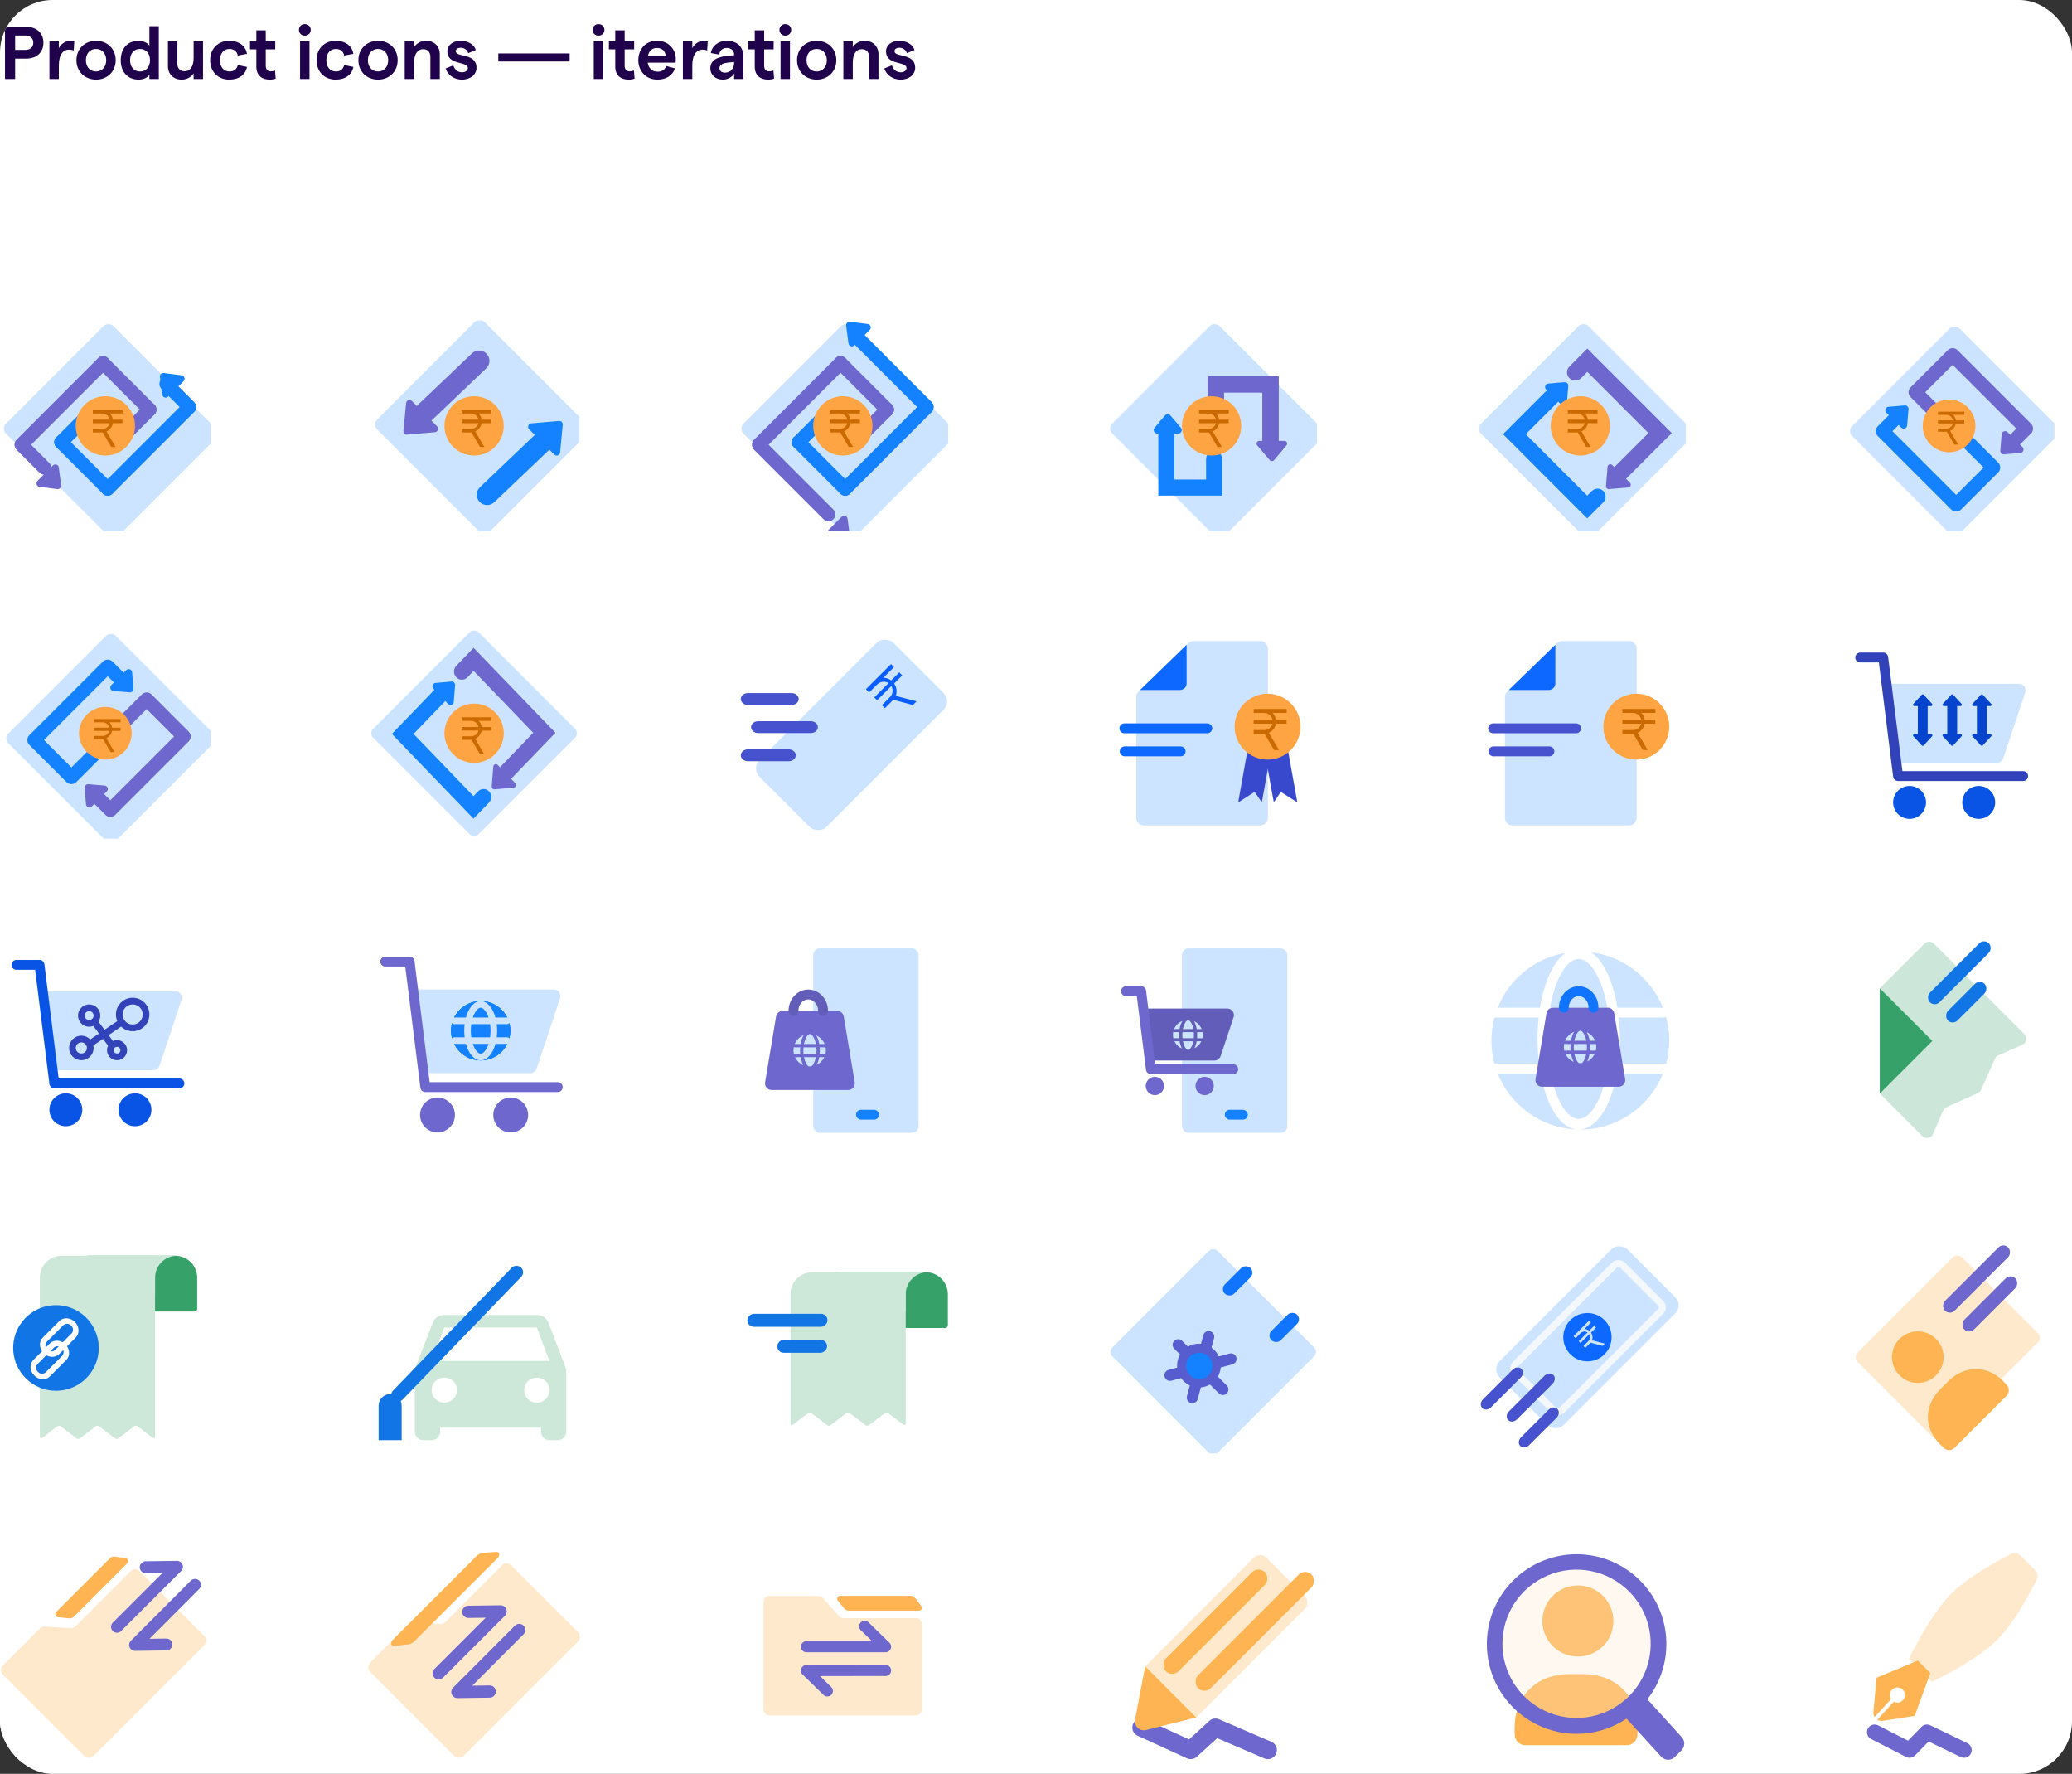 <svg width="472" height="404" viewBox="0 0 472 404" fill="none" xmlns="http://www.w3.org/2000/svg">
<rect x="0" y="0" width="472" height="404" fill="#333333" stroke="none"/>
<g clip-path="url(#clip0_429_18025)">
<rect width="472" height="404" rx="12" fill="white"/>
<path d="M1.139 18V6.1H5.933C8.347 6.1 9.894 7.528 9.894 9.738C9.894 11.931 8.347 13.359 5.933 13.359H3.451V18H1.139ZM3.451 11.37H5.729C6.885 11.37 7.582 10.758 7.582 9.738C7.582 8.701 6.885 8.089 5.729 8.089H3.451V11.37ZM16.789 11.506C16.483 11.37 16.075 11.302 15.701 11.302C14.494 11.302 13.406 12.305 13.406 14.855V18H11.264V9.432H13.406V10.996C13.831 10.027 14.953 9.296 15.99 9.296C16.296 9.296 16.67 9.347 16.925 9.432L16.789 11.506ZM21.883 18.136C19.282 18.136 17.412 16.266 17.412 13.716C17.412 11.166 19.282 9.296 21.883 9.296C24.484 9.296 26.354 11.166 26.354 13.716C26.354 16.266 24.484 18.136 21.883 18.136ZM21.883 16.283C23.26 16.283 24.195 15.246 24.195 13.716C24.195 12.186 23.26 11.149 21.883 11.149C20.489 11.149 19.571 12.186 19.571 13.716C19.571 15.246 20.489 16.283 21.883 16.283ZM31.586 18.136C29.019 18.136 27.506 16.334 27.506 13.716C27.506 11.098 29.019 9.296 31.552 9.296C32.623 9.296 33.541 9.738 34.034 10.384V5.964H36.176V18H34.034V17.014C33.609 17.694 32.657 18.136 31.586 18.136ZM31.892 16.283C33.269 16.283 34.17 15.263 34.17 13.716C34.17 12.169 33.269 11.149 31.892 11.149C30.532 11.149 29.631 12.169 29.631 13.716C29.631 15.263 30.532 16.283 31.892 16.283ZM46.248 9.432V18H44.106V16.708C43.562 17.541 42.593 18.136 41.386 18.136C39.533 18.136 38.258 16.912 38.258 15.042V9.432H40.4V14.532C40.4 15.535 41.029 16.232 42.032 16.232C43.358 16.232 44.106 15.11 44.106 13.189V9.432H46.248ZM52.228 18.136C49.661 18.136 47.876 16.334 47.876 13.716C47.876 11.098 49.661 9.296 52.228 9.296C54.421 9.296 55.968 10.435 56.257 12.254L54.166 12.662C54.013 11.761 53.299 11.149 52.296 11.149C50.97 11.149 50.103 12.152 50.103 13.716C50.103 15.28 50.97 16.283 52.296 16.283C53.299 16.283 53.962 15.739 54.166 14.821L56.257 15.246C55.934 17.048 54.387 18.136 52.228 18.136ZM62.798 17.915C62.373 18.068 61.914 18.136 61.421 18.136C59.687 18.136 58.395 17.201 58.395 15.195V11.234H56.95V9.432H58.395V6.916H60.537V9.432H62.696V11.234H60.537V14.991C60.537 15.807 60.979 16.249 61.642 16.249C61.965 16.249 62.339 16.198 62.645 16.045L62.798 17.915ZM69.427 8.123C68.662 8.123 68.101 7.545 68.101 6.797C68.101 6.066 68.662 5.488 69.427 5.488C70.209 5.488 70.787 6.066 70.787 6.797C70.787 7.545 70.209 8.123 69.427 8.123ZM68.356 18V9.432H70.498V18H68.356ZM76.466 18.136C73.899 18.136 72.114 16.334 72.114 13.716C72.114 11.098 73.899 9.296 76.466 9.296C78.659 9.296 80.206 10.435 80.495 12.254L78.404 12.662C78.251 11.761 77.537 11.149 76.534 11.149C75.208 11.149 74.341 12.152 74.341 13.716C74.341 15.28 75.208 16.283 76.534 16.283C77.537 16.283 78.2 15.739 78.404 14.821L80.495 15.246C80.172 17.048 78.625 18.136 76.466 18.136ZM86.114 18.136C83.513 18.136 81.643 16.266 81.643 13.716C81.643 11.166 83.513 9.296 86.114 9.296C88.715 9.296 90.585 11.166 90.585 13.716C90.585 16.266 88.715 18.136 86.114 18.136ZM86.114 16.283C87.491 16.283 88.426 15.246 88.426 13.716C88.426 12.186 87.491 11.149 86.114 11.149C84.72 11.149 83.802 12.186 83.802 13.716C83.802 15.246 84.72 16.283 86.114 16.283ZM92.196 18V9.432H94.338V10.724C94.882 9.891 95.851 9.296 97.058 9.296C98.928 9.296 100.186 10.52 100.186 12.39V18H98.044V12.9C98.044 11.897 97.415 11.2 96.412 11.2C95.103 11.2 94.338 12.322 94.338 14.243V18H92.196ZM105.249 18.136C103.175 18.136 101.934 16.861 101.509 15.603L103.26 14.889C103.515 15.756 104.178 16.47 105.249 16.47C106.048 16.47 106.575 16.045 106.575 15.501C106.575 13.886 101.9 14.94 101.9 11.693C101.9 10.35 103.073 9.296 104.943 9.296C106.609 9.296 108.02 10.146 108.394 11.387L106.66 12.118C106.422 11.302 105.674 10.877 104.977 10.877C104.297 10.877 103.838 11.166 103.838 11.659C103.838 13.172 108.547 11.965 108.547 15.467C108.547 16.946 107.221 18.136 105.249 18.136ZM113.514 14.005V12.169H129.766V14.005H113.514ZM136.332 8.123C135.567 8.123 135.006 7.545 135.006 6.797C135.006 6.066 135.567 5.488 136.332 5.488C137.114 5.488 137.692 6.066 137.692 6.797C137.692 7.545 137.114 8.123 136.332 8.123ZM135.261 18V9.432H137.403V18H135.261ZM144.56 17.915C144.135 18.068 143.676 18.136 143.183 18.136C141.449 18.136 140.157 17.201 140.157 15.195V11.234H138.712V9.432H140.157V6.916H142.299V9.432H144.458V11.234H142.299V14.991C142.299 15.807 142.741 16.249 143.404 16.249C143.727 16.249 144.101 16.198 144.407 16.045L144.56 17.915ZM153.944 13.427C153.944 13.733 153.927 14.107 153.91 14.277H147.552C147.739 15.569 148.572 16.334 149.796 16.334C150.799 16.334 151.513 15.858 151.734 15.025L153.74 15.569C153.264 17.184 151.768 18.136 149.762 18.136C146.923 18.136 145.41 15.943 145.41 13.716C145.41 11.489 146.804 9.296 149.643 9.296C152.533 9.296 153.944 11.438 153.944 13.427ZM147.603 12.713H151.649C151.547 11.693 150.884 10.928 149.643 10.928C148.589 10.928 147.841 11.557 147.603 12.713ZM161.089 11.506C160.783 11.37 160.375 11.302 160.001 11.302C158.794 11.302 157.706 12.305 157.706 14.855V18H155.564V9.432H157.706V10.996C158.131 10.027 159.253 9.296 160.29 9.296C160.596 9.296 160.97 9.347 161.225 9.432L161.089 11.506ZM165.536 9.296C167.78 9.296 169.31 10.503 169.31 12.781V18H167.236V16.759C166.76 17.592 165.723 18.136 164.669 18.136C162.986 18.136 161.813 17.048 161.813 15.586C161.813 13.903 163.088 13.002 165.638 12.73L167.236 12.577V12.492C167.236 11.523 166.573 10.928 165.536 10.928C164.601 10.928 163.938 11.506 163.836 12.424L161.932 12.084C162.204 10.384 163.717 9.296 165.536 9.296ZM165.145 16.555C166.471 16.555 167.236 15.552 167.236 14.294V14.107L165.604 14.294C164.465 14.43 163.887 14.906 163.887 15.518C163.887 16.113 164.363 16.555 165.145 16.555ZM176.336 17.915C175.911 18.068 175.452 18.136 174.959 18.136C173.225 18.136 171.933 17.201 171.933 15.195V11.234H170.488V9.432H171.933V6.916H174.075V9.432H176.234V11.234H174.075V14.991C174.075 15.807 174.517 16.249 175.18 16.249C175.503 16.249 175.877 16.198 176.183 16.045L176.336 17.915ZM178.881 8.123C178.116 8.123 177.555 7.545 177.555 6.797C177.555 6.066 178.116 5.488 178.881 5.488C179.663 5.488 180.241 6.066 180.241 6.797C180.241 7.545 179.663 8.123 178.881 8.123ZM177.81 18V9.432H179.952V18H177.81ZM186.039 18.136C183.438 18.136 181.568 16.266 181.568 13.716C181.568 11.166 183.438 9.296 186.039 9.296C188.64 9.296 190.51 11.166 190.51 13.716C190.51 16.266 188.64 18.136 186.039 18.136ZM186.039 16.283C187.416 16.283 188.351 15.246 188.351 13.716C188.351 12.186 187.416 11.149 186.039 11.149C184.645 11.149 183.727 12.186 183.727 13.716C183.727 15.246 184.645 16.283 186.039 16.283ZM192.121 18V9.432H194.263V10.724C194.807 9.891 195.776 9.296 196.983 9.296C198.853 9.296 200.111 10.52 200.111 12.39V18H197.969V12.9C197.969 11.897 197.34 11.2 196.337 11.2C195.028 11.2 194.263 12.322 194.263 14.243V18H192.121ZM205.174 18.136C203.1 18.136 201.859 16.861 201.434 15.603L203.185 14.889C203.44 15.756 204.103 16.47 205.174 16.47C205.973 16.47 206.5 16.045 206.5 15.501C206.5 13.886 201.825 14.94 201.825 11.693C201.825 10.35 202.998 9.296 204.868 9.296C206.534 9.296 207.945 10.146 208.319 11.387L206.585 12.118C206.347 11.302 205.599 10.877 204.902 10.877C204.222 10.877 203.763 11.166 203.763 11.659C203.763 13.172 208.472 11.965 208.472 15.467C208.472 16.946 207.146 18.136 205.174 18.136Z" fill="#20014B"/>
<g clip-path="url(#clip1_429_18025)">
<rect x="0.231" y="97.617" width="34.613" height="36.187" rx="1.573" transform="rotate(-45 0.231 97.617)" fill="#CCE4FF"/>
<path d="M34.076 93.287L27.182 100.181" stroke="#6D67CE" stroke-width="3.147" stroke-linecap="round"/>
<path d="M23.47 82.681L4.908 101.242" stroke="#6D67CE" stroke-width="3.147" stroke-linecap="round"/>
<path d="M34.076 93.287L23.47 82.68" stroke="#6D67CE" stroke-width="3.147" stroke-linecap="round"/>
<line x1="10.107" y1="106.545" x2="4.908" y2="101.345" stroke="#6D67CE" stroke-width="3.147" stroke-linecap="round"/>
<path d="M13.916 110.509C13.983 111.021 13.547 111.457 13.035 111.39L8.988 110.864C8.341 110.78 8.072 109.989 8.533 109.528L12.054 106.007C12.515 105.546 13.306 105.815 13.39 106.462L13.916 110.509Z" fill="#6D67CE"/>
<path d="M13.924 100.712L20.818 93.818" stroke="#1482FF" stroke-width="3.147" stroke-linecap="round"/>
<path d="M24.53 111.318L43.092 92.757" stroke="#1482FF" stroke-width="3.147" stroke-linecap="round"/>
<path d="M13.924 100.712L24.53 111.319" stroke="#1482FF" stroke-width="3.147" stroke-linecap="round"/>
<line x1="37.892" y1="87.454" x2="43.092" y2="92.654" stroke="#1482FF" stroke-width="3.147" stroke-linecap="round"/>
<path d="M36.43 85.836C36.364 85.324 36.8 84.888 37.312 84.954L41.359 85.481C42.006 85.565 42.275 86.356 41.813 86.817L38.293 90.338C37.831 90.799 37.041 90.53 36.957 89.883L36.43 85.836Z" fill="#1482FF"/>
<path d="M24 103.75C25.562 103.75 27.075 103.208 28.282 102.218C29.489 101.227 30.316 99.849 30.62 98.317C30.925 96.786 30.689 95.196 29.953 93.819C29.217 92.441 28.027 91.362 26.584 90.764C25.141 90.166 23.536 90.087 22.042 90.54C20.547 90.993 19.256 91.95 18.389 93.249C17.521 94.547 17.13 96.106 17.282 97.66C17.435 99.214 18.122 100.667 19.225 101.771C20.492 103.038 22.209 103.749 24 103.75Z" fill="#FEA442"/>
<g style="mix-blend-mode:multiply">
<path fill-rule="evenodd" clip-rule="evenodd" d="M21.165 93.366H27.915V94.176H25.038C25.405 94.565 25.644 95.056 25.724 95.584H27.892V96.394H25.713C25.623 96.89 25.388 97.348 25.038 97.709C24.817 97.943 24.556 98.133 24.266 98.272L26.342 101.798H25.339L23.41 98.496H21.15V97.69H23.31C23.697 97.691 24.073 97.563 24.379 97.327C24.686 97.091 24.905 96.76 25.003 96.386H21.146V95.576H25.003C24.921 95.182 24.706 94.827 24.393 94.573C24.081 94.318 23.69 94.18 23.287 94.18H21.15V93.366H21.165Z" fill="#CB6A01"/>
</g>
</g>
<g clip-path="url(#clip2_429_18025)">
<rect x="84.787" y="96.689" width="34.613" height="36.187" rx="1.573" transform="rotate(-45 84.787 96.689)" fill="#CCE4FF"/>
<path d="M108 103.75C109.562 103.75 111.075 103.208 112.282 102.218C113.489 101.227 114.316 99.849 114.62 98.317C114.925 96.786 114.689 95.196 113.953 93.819C113.217 92.441 112.027 91.362 110.584 90.764C109.141 90.166 107.536 90.087 106.042 90.54C104.547 90.993 103.256 91.95 102.389 93.249C101.521 94.547 101.13 96.106 101.282 97.66C101.435 99.214 102.122 100.667 103.225 101.771C104.492 103.038 106.209 103.749 108 103.75Z" fill="#FEA442"/>
<g style="mix-blend-mode:multiply">
<path fill-rule="evenodd" clip-rule="evenodd" d="M105.165 93.366H111.915V94.176H109.038C109.405 94.565 109.644 95.056 109.724 95.584H111.892V96.394H109.713C109.623 96.89 109.388 97.348 109.038 97.709C108.817 97.943 108.556 98.133 108.266 98.272L110.342 101.798H109.339L107.41 98.496H105.15V97.69H107.31C107.697 97.691 108.073 97.563 108.379 97.327C108.685 97.091 108.905 96.76 109.003 96.386H105.146V95.576H109.003C108.921 95.182 108.706 94.827 108.393 94.573C108.081 94.318 107.69 94.18 107.287 94.18H105.15V93.366H105.165Z" fill="#CB6A01"/>
</g>
<g style="mix-blend-mode:multiply">
<path fill-rule="evenodd" clip-rule="evenodd" d="M128.192 96.735C128.238 96.246 127.83 95.835 127.341 95.877L121.028 96.423C120.363 96.481 120.068 97.288 120.537 97.761L121.843 99.077C121.754 99.141 121.668 99.211 121.586 99.289L109.335 110.962C108.391 111.861 108.355 113.355 109.254 114.299C110.153 115.242 111.647 115.278 112.591 114.379L124.842 102.706C124.948 102.606 125.042 102.498 125.124 102.385L126.254 103.523C126.724 103.997 127.533 103.707 127.596 103.043L128.192 96.735Z" fill="#1482FF"/>
</g>
<g style="mix-blend-mode:multiply">
<path fill-rule="evenodd" clip-rule="evenodd" d="M91.909 98.127C91.863 98.615 92.271 99.027 92.76 98.984L99.073 98.438C99.738 98.38 100.034 97.574 99.564 97.1L98.258 95.784C98.347 95.721 98.433 95.65 98.515 95.572L110.766 83.899C111.71 83 111.746 81.506 110.847 80.563C109.948 79.619 108.454 79.583 107.51 80.482L95.259 92.155C95.153 92.255 95.059 92.363 94.977 92.477L93.847 91.338C93.377 90.864 92.568 91.154 92.505 91.818L91.909 98.127Z" fill="#6D67CE"/>
</g>
</g>
<g clip-path="url(#clip3_429_18025)">
<rect x="168.231" y="97.617" width="34.613" height="36.187" rx="1.573" transform="rotate(-45 168.231 97.617)" fill="#CCE4FF"/>
<path d="M202.077 93.288L195.182 100.182" stroke="#6D67CE" stroke-width="3.147" stroke-linecap="round"/>
<path d="M191.47 82.682L172.909 101.243" stroke="#6D67CE" stroke-width="3.147" stroke-linecap="round"/>
<path d="M202.077 93.288L191.47 82.681" stroke="#6D67CE" stroke-width="3.147" stroke-linecap="round"/>
<line x1="188.715" y1="117.152" x2="172.908" y2="101.346" stroke="#6D67CE" stroke-width="3.147" stroke-linecap="round"/>
<path d="M193.599 122.191C193.665 122.703 193.229 123.14 192.717 123.073L188.67 122.547C188.023 122.462 187.754 121.672 188.216 121.21L191.736 117.69C192.198 117.228 192.988 117.497 193.072 118.145L193.599 122.191Z" fill="#6D67CE"/>
<path d="M181.924 100.712L188.819 93.818" stroke="#1482FF" stroke-width="3.147" stroke-linecap="round"/>
<path d="M192.531 111.319L211.092 92.758" stroke="#1482FF" stroke-width="3.147" stroke-linecap="round"/>
<path d="M181.924 100.712L192.531 111.319" stroke="#1482FF" stroke-width="3.147" stroke-linecap="round"/>
<line x1="195.286" y1="76.848" x2="211.092" y2="92.654" stroke="#1482FF" stroke-width="3.147" stroke-linecap="round"/>
<path d="M192.75 74.155C192.683 73.643 193.119 73.207 193.631 73.274L197.678 73.8C198.325 73.884 198.594 74.675 198.133 75.136L194.612 78.657C194.151 79.118 193.36 78.85 193.276 78.202L192.75 74.155Z" fill="#1482FF"/>
<path d="M192.001 103.75C193.562 103.75 195.076 103.208 196.283 102.218C197.49 101.227 198.316 99.849 198.621 98.317C198.925 96.786 198.69 95.196 197.954 93.819C197.218 92.441 196.027 91.362 194.584 90.764C193.142 90.166 191.537 90.087 190.042 90.54C188.548 90.993 187.257 91.95 186.389 93.249C185.521 94.547 185.13 96.106 185.283 97.66C185.435 99.214 186.122 100.667 187.226 101.771C188.492 103.038 190.21 103.749 192.001 103.75Z" fill="#FEA442"/>
<g style="mix-blend-mode:multiply">
<path fill-rule="evenodd" clip-rule="evenodd" d="M189.166 93.366H195.916V94.176H193.038C193.405 94.565 193.645 95.056 193.725 95.584H195.893V96.394H193.713C193.624 96.89 193.389 97.348 193.038 97.709C192.818 97.943 192.556 98.133 192.267 98.272L194.342 101.798H193.339L191.411 98.496H189.15V97.69H191.31C191.697 97.691 192.073 97.563 192.38 97.327C192.686 97.091 192.905 96.76 193.004 96.386H189.146V95.576H193.004C192.922 95.182 192.707 94.827 192.394 94.573C192.081 94.318 191.69 94.18 191.287 94.18H189.15V93.366H189.166Z" fill="#CB6A01"/>
</g>
</g>
<g clip-path="url(#clip4_429_18025)">
<rect x="252.231" y="97.617" width="34.613" height="36.187" rx="1.573" transform="rotate(-45 252.231 97.617)" fill="#CCE4FF"/>
<g style="mix-blend-mode:multiply">
<path fill-rule="evenodd" clip-rule="evenodd" d="M265.694 112.876L263.861 112.876L263.861 111.044L263.861 98.741L263.598 98.741C262.928 98.741 262.565 97.957 262.998 97.446L264.078 96.17C264.201 95.942 264.37 95.743 264.573 95.586L265.407 94.601C265.721 94.23 266.293 94.23 266.608 94.601L269.017 97.446C269.449 97.957 269.086 98.741 268.416 98.741L267.526 98.741L267.526 109.211L274.745 109.211L274.745 104.55C274.745 103.538 275.565 102.718 276.577 102.718C277.589 102.718 278.409 103.538 278.409 104.55L278.409 111.044L278.409 112.876L276.577 112.876L265.694 112.876Z" fill="#1482FF"/>
</g>
<g style="mix-blend-mode:multiply">
<path fill-rule="evenodd" clip-rule="evenodd" d="M289.256 104.815C289.506 105.11 289.961 105.11 290.211 104.815L293.068 101.441C293.412 101.034 293.123 100.411 292.59 100.411L291.308 100.411L291.308 87.547L291.308 85.669L289.431 85.669L276.97 85.669L275.093 85.669L275.093 87.547L275.093 93.143C275.093 94.18 275.933 95.02 276.97 95.02C278.007 95.02 278.847 94.18 278.847 93.143L278.847 89.424L287.553 89.424L287.553 100.411L286.877 100.411C286.344 100.411 286.055 101.034 286.399 101.441L289.256 104.815Z" fill="#6D67CE"/>
</g>
<path d="M276.001 103.75C277.562 103.75 279.076 103.208 280.283 102.218C281.49 101.227 282.316 99.849 282.621 98.317C282.925 96.786 282.69 95.196 281.954 93.819C281.218 92.441 280.027 91.362 278.584 90.764C277.142 90.166 275.537 90.087 274.042 90.54C272.548 90.993 271.257 91.95 270.389 93.249C269.521 94.547 269.13 96.106 269.283 97.66C269.435 99.214 270.122 100.667 271.226 101.771C272.492 103.038 274.21 103.749 276.001 103.75Z" fill="#FEA442"/>
<g style="mix-blend-mode:multiply">
<path fill-rule="evenodd" clip-rule="evenodd" d="M273.166 93.366H279.916V94.176H277.038C277.405 94.565 277.645 95.056 277.725 95.584H279.893V96.394H277.713C277.624 96.89 277.389 97.348 277.038 97.709C276.818 97.943 276.556 98.133 276.267 98.272L278.342 101.798H277.339L275.411 98.496H273.15V97.69H275.31C275.697 97.691 276.073 97.563 276.38 97.327C276.686 97.091 276.905 96.76 277.004 96.386H273.146V95.576H277.004C276.922 95.182 276.707 94.827 276.394 94.573C276.081 94.318 275.69 94.18 275.287 94.18H273.15V93.366H273.166Z" fill="#CB6A01"/>
</g>
</g>
<g clip-path="url(#clip5_429_18025)">
<rect x="336.23" y="97.617" width="34.613" height="36.187" rx="1.573" transform="rotate(-45 336.23 97.617)" fill="#CCE4FF"/>
<g style="mix-blend-mode:multiply">
<path fill-rule="evenodd" clip-rule="evenodd" d="M362.863 116.776L361.567 118.072L360.271 116.775L343.683 100.18L342.388 98.884L343.684 97.589L352.382 88.89L352.196 88.704C351.723 88.231 352.02 87.42 352.688 87.364L354.351 87.226C354.601 87.15 354.864 87.129 355.121 87.162L356.403 87.056C356.887 87.016 357.292 87.42 357.252 87.905L356.944 91.62C356.888 92.288 356.077 92.585 355.603 92.111L354.974 91.482L347.57 98.885L361.567 112.888L362.631 111.824C363.347 111.109 364.507 111.109 365.223 111.824C365.938 112.54 365.938 113.7 365.223 114.416L362.863 116.776Z" fill="#1482FF"/>
</g>
<g style="mix-blend-mode:multiply">
<path fill-rule="evenodd" clip-rule="evenodd" d="M365.838 110.714C365.806 111.099 366.128 111.421 366.514 111.389L370.919 111.023C371.45 110.979 371.687 110.334 371.31 109.957L370.403 109.05L379.499 99.953L380.826 98.626L379.499 97.299L362.919 80.719L361.592 79.392L360.264 80.719L357.511 83.472C356.778 84.206 356.778 85.394 357.511 86.127C358.244 86.861 359.433 86.861 360.166 86.127L361.592 84.701L375.516 98.626L367.748 106.395L367.27 105.917C366.893 105.54 366.248 105.777 366.204 106.308L365.838 110.714Z" fill="#6D67CE"/>
</g>
<path d="M360 103.75C361.562 103.75 363.075 103.208 364.282 102.218C365.489 101.227 366.316 99.849 366.62 98.317C366.925 96.786 366.689 95.196 365.953 93.819C365.217 92.441 364.027 91.362 362.584 90.764C361.141 90.166 359.536 90.087 358.042 90.54C356.547 90.993 355.256 91.95 354.389 93.249C353.521 94.547 353.13 96.106 353.282 97.66C353.435 99.214 354.122 100.667 355.225 101.771C356.492 103.038 358.209 103.749 360 103.75Z" fill="#FEA442"/>
<g style="mix-blend-mode:multiply">
<path fill-rule="evenodd" clip-rule="evenodd" d="M357.165 93.366H363.915V94.176H361.038C361.405 94.565 361.644 95.056 361.724 95.584H363.892V96.394H361.713C361.623 96.89 361.388 97.348 361.038 97.709C360.817 97.943 360.556 98.133 360.266 98.272L362.342 101.798H361.339L359.41 98.496H357.15V97.69H359.31C359.697 97.691 360.073 97.563 360.379 97.327C360.685 97.091 360.905 96.76 361.003 96.386H357.146V95.576H361.003C360.921 95.182 360.706 94.827 360.393 94.573C360.081 94.318 359.69 94.18 359.287 94.18H357.15V93.366H357.165Z" fill="#CB6A01"/>
</g>
</g>
<g clip-path="url(#clip6_429_18025)">
<rect x="420.787" y="98.173" width="34.613" height="34.613" rx="1.573" transform="rotate(-45 420.787 98.173)" fill="#CCE4FF"/>
<g style="mix-blend-mode:multiply">
<path fill-rule="evenodd" clip-rule="evenodd" d="M455.192 105.369C455.487 105.664 455.653 106.065 455.652 106.482C455.652 106.899 455.486 107.3 455.191 107.595L446.722 116.056C446.108 116.67 445.112 116.67 444.498 116.056L427.758 99.316C427.144 98.701 427.144 97.705 427.758 97.091L430.1 94.749C430.16 94.689 430.225 94.634 430.292 94.585L429.696 93.989C429.222 93.515 429.519 92.704 430.187 92.648L433.902 92.34C434.387 92.3 434.791 92.704 434.751 93.189L434.443 96.904C434.387 97.572 433.576 97.869 433.103 97.395L432.489 96.782C432.44 96.849 432.385 96.913 432.325 96.974L431.096 98.203L445.611 112.719L451.854 106.481L447.425 102.052C446.81 101.438 446.81 100.442 447.425 99.827C448.039 99.213 449.035 99.213 449.65 99.827L455.192 105.369Z" fill="#1482FF"/>
</g>
<path d="M441.886 94.874L436.344 89.332L444.813 80.871L461.553 97.611L459.211 99.952" stroke="#6D67CE" stroke-width="3.147" stroke-linecap="round" stroke-linejoin="round"/>
<path d="M456.521 103.473C456.036 103.513 455.631 103.109 455.672 102.624L455.98 98.909C456.035 98.241 456.846 97.944 457.32 98.418L460.727 101.825C461.201 102.298 460.903 103.109 460.236 103.165L456.521 103.473Z" fill="#6D67CE"/>
<path d="M444 103C445.388 103 446.734 102.519 447.806 101.638C448.879 100.757 449.614 99.532 449.885 98.171C450.155 96.809 449.946 95.396 449.292 94.172C448.638 92.948 447.579 91.988 446.297 91.457C445.015 90.926 443.588 90.855 442.259 91.258C440.931 91.661 439.783 92.511 439.012 93.665C438.241 94.819 437.893 96.205 438.029 97.586C438.164 98.968 438.775 100.259 439.756 101.241C440.882 102.367 442.408 102.999 444 103Z" fill="#FEA442"/>
<g style="mix-blend-mode:multiply">
<path fill-rule="evenodd" clip-rule="evenodd" d="M441.48 93.77H447.48V94.49H444.923C445.249 94.836 445.462 95.272 445.533 95.742H447.46V96.462H445.523C445.443 96.903 445.234 97.309 444.923 97.631C444.727 97.838 444.494 98.008 444.237 98.132L446.082 101.265H445.19L443.476 98.331H441.467V97.614H443.387C443.73 97.615 444.065 97.501 444.337 97.291C444.609 97.082 444.805 96.788 444.892 96.455H441.463V95.735H444.892C444.819 95.384 444.628 95.069 444.35 94.843C444.072 94.617 443.724 94.494 443.366 94.494H441.467V93.77H441.48Z" fill="#CB6A01"/>
</g>
</g>
<g clip-path="url(#clip7_429_18025)">
<rect x="0.787" y="168.174" width="34.613" height="34.613" rx="1.573" transform="rotate(-45 0.787 168.174)" fill="#CCE4FF"/>
<g style="mix-blend-mode:multiply">
<path fill-rule="evenodd" clip-rule="evenodd" d="M17.377 178.124C17.082 178.419 16.682 178.584 16.264 178.584C15.847 178.584 15.447 178.418 15.152 178.123L6.69 169.654C6.076 169.04 6.077 168.044 6.691 167.43L23.43 150.69C24.045 150.076 25.041 150.076 25.656 150.69L27.997 153.031C28.058 153.092 28.112 153.156 28.161 153.224L28.757 152.628C29.23 152.154 30.041 152.451 30.097 153.119L30.405 156.834C30.445 157.319 30.041 157.723 29.556 157.683L25.841 157.375C25.173 157.319 24.876 156.508 25.35 156.035L25.964 155.42C25.897 155.372 25.833 155.317 25.772 155.256L24.543 154.027L10.028 168.543L16.265 174.785L20.694 170.356C21.308 169.742 22.305 169.742 22.919 170.356C23.534 170.971 23.534 171.967 22.919 172.582L17.377 178.124Z" fill="#1482FF"/>
</g>
<path d="M27.872 164.817L33.414 159.275L41.876 167.744L25.136 184.484L22.794 182.142" stroke="#6D67CE" stroke-width="3.147" stroke-linecap="round" stroke-linejoin="round"/>
<path d="M19.274 179.452C19.234 178.968 19.638 178.563 20.123 178.603L23.838 178.911C24.506 178.967 24.803 179.778 24.329 180.252L20.922 183.659C20.449 184.132 19.637 183.835 19.582 183.167L19.274 179.452Z" fill="#6D67CE"/>
<path d="M24.001 173C25.389 173 26.734 172.519 27.807 171.638C28.88 170.757 29.614 169.532 29.885 168.171C30.156 166.809 29.946 165.396 29.292 164.172C28.638 162.948 27.579 161.988 26.297 161.457C25.015 160.926 23.588 160.855 22.26 161.258C20.931 161.661 19.784 162.511 19.012 163.665C18.241 164.819 17.893 166.205 18.029 167.586C18.165 168.968 18.775 170.259 19.756 171.241C20.882 172.367 22.409 172.999 24.001 173Z" fill="#FEA442"/>
<g style="mix-blend-mode:multiply">
<path fill-rule="evenodd" clip-rule="evenodd" d="M21.48 163.771H27.48V164.491H24.923C25.249 164.836 25.462 165.272 25.533 165.742H27.46V166.462H25.523C25.443 166.903 25.234 167.31 24.923 167.631C24.727 167.838 24.494 168.008 24.237 168.132L26.082 171.265H25.19L23.476 168.331H21.467V167.614H23.387C23.731 167.615 24.065 167.501 24.337 167.291C24.61 167.082 24.805 166.788 24.892 166.455H21.463V165.735H24.892C24.819 165.384 24.628 165.069 24.35 164.843C24.072 164.617 23.724 164.494 23.366 164.494H21.467V163.771H21.48Z" fill="#CB6A01"/>
</g>
</g>
<g clip-path="url(#clip8_429_18025)">
<rect width="48" height="48" transform="translate(84 143)" fill="white"/>
<rect x="84" y="167" width="33.941" height="33.941" rx="1.414" transform="rotate(-45 84 167)" fill="#CCE4FF"/>
<g style="mix-blend-mode:multiply">
<path fill-rule="evenodd" clip-rule="evenodd" d="M109.098 185.168L107.863 186.451L106.627 185.168L90.508 168.435L89.273 167.153L90.509 165.872L98.961 157.101L98.735 156.867C98.284 156.398 98.567 155.596 99.204 155.541L101.069 155.38C101.172 155.362 101.276 155.353 101.38 155.353L102.861 155.226C103.323 155.186 103.709 155.587 103.671 156.066L103.367 159.861C103.315 160.522 102.541 160.816 102.089 160.347L101.432 159.665L94.215 167.154L107.863 181.322L108.92 180.225C109.603 179.517 110.709 179.517 111.392 180.225C112.074 180.933 112.074 182.081 111.392 182.789L109.098 185.168Z" fill="#1482FF"/>
</g>
<g style="mix-blend-mode:multiply">
<path fill-rule="evenodd" clip-rule="evenodd" d="M112.013 179.094C111.983 179.476 112.29 179.794 112.657 179.763L116.976 179.391C117.482 179.347 117.708 178.709 117.348 178.336L116.426 177.378L125.264 168.207L126.53 166.894L125.264 165.58L109.154 148.863L107.888 147.55L106.622 148.863L103.947 151.64C103.248 152.365 103.248 153.541 103.947 154.267C104.646 154.992 105.779 154.992 106.479 154.267L107.888 152.804L121.467 166.894L113.894 174.751L113.388 174.227C113.029 173.854 112.413 174.088 112.371 174.613L112.013 179.094Z" fill="#6D67CE"/>
</g>
<path d="M108 173.751C109.562 173.751 111.075 173.209 112.282 172.219C113.489 171.228 114.316 169.85 114.62 168.318C114.925 166.787 114.689 165.197 113.953 163.82C113.217 162.442 112.027 161.363 110.584 160.765C109.141 160.167 107.536 160.088 106.042 160.541C104.547 160.994 103.256 161.951 102.389 163.249C101.521 164.548 101.13 166.107 101.282 167.661C101.435 169.215 102.122 170.668 103.225 171.772C104.492 173.039 106.209 173.75 108 173.751Z" fill="#FEA442"/>
<g style="mix-blend-mode:multiply">
<path fill-rule="evenodd" clip-rule="evenodd" d="M105.165 163.367H111.915V164.177H109.038C109.405 164.566 109.644 165.057 109.724 165.585H111.892V166.395H109.713C109.623 166.891 109.388 167.349 109.038 167.71C108.817 167.944 108.556 168.134 108.266 168.273L110.342 171.799H109.339L107.41 168.497H105.15V167.691H107.31C107.697 167.692 108.073 167.564 108.379 167.328C108.685 167.092 108.905 166.761 109.003 166.387H105.146V165.577H109.003C108.921 165.183 108.706 164.828 108.393 164.574C108.081 164.319 107.69 164.181 107.287 164.181H105.15V163.367H105.165Z" fill="#CB6A01"/>
</g>
</g>
<g clip-path="url(#clip9_429_18025)">
<rect width="48" height="48" transform="translate(168 143)" fill="white"/>
<rect x="171.106" y="175" width="43.133" height="21.567" rx="2.696" transform="rotate(-45 171.106 175)" fill="#CCE4FF"/>
<path fill-rule="evenodd" clip-rule="evenodd" d="M197.266 156.952L202.967 151.25L203.653 151.935L201.235 154.353C201.877 154.372 202.498 154.586 203.015 154.967L204.85 153.133L205.535 153.818L203.684 155.668C204.034 156.161 204.227 156.749 204.235 157.354C204.249 157.741 204.185 158.126 204.046 158.488L208.787 159.732L207.952 160.567L203.487 159.378L201.574 161.291L200.888 160.606L202.715 158.779C203.046 158.453 203.259 158.026 203.32 157.565C203.381 157.105 203.288 156.637 203.054 156.235L199.802 159.488L199.148 158.834L202.416 155.566C202.083 155.36 201.698 155.254 201.306 155.259C200.748 155.265 200.214 155.488 199.817 155.881L197.99 157.708L197.305 157.023L197.266 156.952Z" fill="#0A5DFF"/>
<g style="mix-blend-mode:multiply">
<path d="M180.344 160.552C181.229 160.552 181.946 159.947 181.946 159.201C181.946 158.455 181.229 157.851 180.344 157.851H170.352C169.467 157.851 168.75 158.455 168.75 159.201C168.75 159.947 169.467 160.552 170.352 160.552H180.344Z" fill="#4652CE"/>
</g>
<g style="mix-blend-mode:multiply">
<path d="M184.709 166.96C185.594 166.96 186.311 166.356 186.311 165.61C186.311 164.864 185.594 164.259 184.709 164.259H172.691C171.806 164.259 171.089 164.864 171.089 165.61C171.089 166.356 171.806 166.96 172.691 166.96H184.709Z" fill="#4652CE"/>
</g>
<g style="mix-blend-mode:multiply">
<path d="M179.668 173.369C180.553 173.369 181.27 172.764 181.27 172.018C181.27 171.272 180.553 170.667 179.668 170.667H170.352C169.467 170.667 168.75 171.272 168.75 172.018C168.75 172.764 169.467 173.369 170.352 173.369H179.668Z" fill="#4652CE"/>
</g>
</g>
<rect width="48" height="48" transform="translate(252 143)" fill="white"/>
<g style="mix-blend-mode:multiply">
<path d="M270.667 146.503L259.342 157.498C259.174 157.659 259.042 157.854 258.952 158.07C258.863 158.285 258.82 158.517 258.825 158.75V186.283C258.826 186.509 258.872 186.734 258.961 186.942C259.049 187.151 259.179 187.34 259.342 187.498C259.679 187.822 260.128 188.002 260.595 188H287.055C287.522 188.002 287.971 187.822 288.307 187.498C288.471 187.34 288.601 187.151 288.689 186.942C288.778 186.734 288.824 186.509 288.825 186.283V147.718C288.824 147.491 288.778 147.266 288.689 147.058C288.601 146.849 288.471 146.66 288.307 146.503C287.971 146.178 287.522 145.998 287.055 146H271.927C271.694 146 271.463 146.043 271.245 146.128C271.031 146.216 270.835 146.343 270.667 146.503Z" fill="#CCE4FF"/>
</g>
<g style="mix-blend-mode:multiply">
<g style="mix-blend-mode:multiply">
<path d="M290.362 182.465C290.257 182.623 290.137 182.6 290.107 182.405L288.052 171.073C288.043 171.031 288.044 170.987 288.054 170.945C288.064 170.903 288.084 170.864 288.111 170.831C288.139 170.798 288.173 170.771 288.212 170.753C288.252 170.735 288.294 170.727 288.337 170.728H293.025C293.122 170.732 293.215 170.768 293.29 170.83C293.364 170.893 293.416 170.978 293.437 171.073L295.47 182.405C295.47 182.6 295.395 182.668 295.23 182.563L292.057 180.538C291.978 180.486 291.881 180.469 291.788 180.488C291.696 180.508 291.615 180.564 291.562 180.643L290.362 182.465Z" fill="#3849CE"/>
</g>
</g>
<g style="mix-blend-mode:multiply">
<g style="mix-blend-mode:multiply">
<path d="M287.242 182.465C287.347 182.623 287.467 182.6 287.497 182.405L289.552 171.073C289.562 171.031 289.561 170.987 289.551 170.945C289.541 170.903 289.521 170.864 289.494 170.831C289.466 170.798 289.432 170.771 289.392 170.753C289.353 170.735 289.31 170.727 289.267 170.728H284.557C284.46 170.732 284.367 170.768 284.293 170.83C284.218 170.893 284.166 170.978 284.145 171.073L282.112 182.405C282.112 182.6 282.187 182.668 282.352 182.563L285.525 180.538C285.605 180.486 285.701 180.469 285.794 180.488C285.887 180.508 285.968 180.564 286.02 180.643L287.242 182.465Z" fill="#3849CE"/>
</g>
</g>
<path d="M288.751 173C290.486 173 292.167 172.398 293.508 171.297C294.849 170.197 295.767 168.665 296.106 166.963C296.444 165.262 296.182 163.495 295.365 161.965C294.547 160.435 293.224 159.235 291.621 158.571C290.018 157.907 288.235 157.819 286.574 158.323C284.914 158.826 283.479 159.889 282.515 161.332C281.551 162.774 281.116 164.506 281.286 166.233C281.455 167.96 282.218 169.574 283.445 170.801C284.852 172.208 286.761 172.999 288.751 173Z" fill="#FEA442"/>
<g style="mix-blend-mode:multiply">
<path fill-rule="evenodd" clip-rule="evenodd" d="M285.601 161.463H293.101V162.363H289.903C290.311 162.794 290.577 163.34 290.666 163.927H293.075V164.827H290.653C290.554 165.378 290.293 165.887 289.903 166.289C289.658 166.548 289.368 166.76 289.046 166.914L291.352 170.831H290.238L288.095 167.163H285.583V166.267H287.983C288.413 166.268 288.831 166.126 289.171 165.864C289.512 165.602 289.756 165.234 289.865 164.819H285.579V163.919H289.865C289.774 163.48 289.535 163.086 289.187 162.804C288.84 162.521 288.406 162.367 287.958 162.367H285.583V161.463H285.601Z" fill="#CB6A01"/>
</g>
<g style="mix-blend-mode:multiply">
<g style="mix-blend-mode:multiply">
<path d="M270.307 146.855V155.675C270.306 155.869 270.266 156.06 270.19 156.237C270.114 156.415 270.004 156.576 269.865 156.71C269.578 156.986 269.197 157.141 268.8 157.145H259.71L270.307 146.855Z" fill="#0D68FF"/>
</g>
</g>
<g style="mix-blend-mode:multiply">
<g style="mix-blend-mode:multiply">
<path d="M275.025 164.75H256.125C255.827 164.75 255.54 164.869 255.33 165.08C255.119 165.29 255 165.577 255 165.875C255 166.173 255.119 166.46 255.33 166.67C255.54 166.881 255.827 167 256.125 167H275.025C275.323 167 275.61 166.881 275.82 166.67C276.031 166.46 276.15 166.173 276.15 165.875C276.15 165.577 276.031 165.29 275.82 165.08C275.61 164.869 275.323 164.75 275.025 164.75Z" fill="#0D68FF"/>
</g>
</g>
<g style="mix-blend-mode:multiply">
<g style="mix-blend-mode:multiply">
<path d="M268.95 170H256.2C255.902 170 255.615 170.119 255.404 170.33C255.193 170.54 255.075 170.827 255.075 171.125C255.075 171.423 255.193 171.71 255.404 171.92C255.615 172.131 255.902 172.25 256.2 172.25H268.95C269.248 172.25 269.534 172.131 269.745 171.92C269.956 171.71 270.075 171.423 270.075 171.125C270.075 170.827 269.956 170.54 269.745 170.33C269.534 170.119 269.248 170 268.95 170Z" fill="#0D68FF"/>
</g>
</g>
<rect width="48" height="48" transform="translate(336 143)" fill="white"/>
<g style="mix-blend-mode:multiply">
<path d="M354.667 146.503L343.342 157.498C343.174 157.659 343.042 157.854 342.952 158.07C342.863 158.285 342.82 158.517 342.825 158.75V186.283C342.826 186.509 342.872 186.734 342.961 186.942C343.049 187.151 343.179 187.34 343.342 187.498C343.679 187.822 344.128 188.002 344.595 188H371.055C371.522 188.002 371.971 187.822 372.307 187.498C372.471 187.34 372.601 187.151 372.689 186.942C372.778 186.734 372.824 186.509 372.825 186.283V147.718C372.824 147.491 372.778 147.266 372.689 147.058C372.601 146.849 372.471 146.66 372.307 146.503C371.971 146.178 371.522 145.998 371.055 146H355.927C355.694 146 355.463 146.043 355.245 146.128C355.031 146.216 354.835 146.343 354.667 146.503Z" fill="#CCE4FF"/>
</g>
<path d="M372.751 173C374.486 173 376.167 172.398 377.508 171.297C378.849 170.197 379.767 168.665 380.106 166.963C380.444 165.262 380.182 163.495 379.365 161.965C378.547 160.435 377.224 159.235 375.621 158.571C374.018 157.907 372.235 157.819 370.574 158.323C368.914 158.826 367.479 159.889 366.515 161.332C365.551 162.774 365.116 164.506 365.286 166.233C365.455 167.96 366.218 169.574 367.445 170.801C368.852 172.208 370.761 172.999 372.751 173Z" fill="#FEA442"/>
<g style="mix-blend-mode:multiply">
<path fill-rule="evenodd" clip-rule="evenodd" d="M369.601 161.463H377.101V162.363H373.903C374.311 162.794 374.577 163.34 374.666 163.927H377.075V164.827H374.653C374.554 165.378 374.293 165.887 373.903 166.289C373.658 166.548 373.368 166.76 373.046 166.914L375.352 170.831H374.238L372.095 167.163H369.583V166.267H371.983C372.413 166.268 372.831 166.126 373.171 165.864C373.512 165.602 373.756 165.234 373.865 164.819H369.579V163.919H373.865C373.774 163.48 373.535 163.086 373.187 162.804C372.84 162.521 372.406 162.367 371.958 162.367H369.583V161.463H369.601Z" fill="#CB6A01"/>
</g>
<g style="mix-blend-mode:multiply">
<g style="mix-blend-mode:multiply">
<path d="M354.307 146.855V155.675C354.306 155.869 354.266 156.06 354.19 156.237C354.114 156.415 354.004 156.576 353.865 156.71C353.578 156.986 353.197 157.141 352.8 157.145H343.71L354.307 146.855Z" fill="#0D68FF"/>
</g>
</g>
<g style="mix-blend-mode:multiply">
<g style="mix-blend-mode:multiply">
<path d="M359.025 164.75H340.125C339.827 164.75 339.54 164.869 339.33 165.08C339.119 165.29 339 165.577 339 165.875C339 166.173 339.119 166.46 339.33 166.67C339.54 166.881 339.827 167 340.125 167H359.025C359.323 167 359.61 166.881 359.82 166.67C360.031 166.46 360.15 166.173 360.15 165.875C360.15 165.577 360.031 165.29 359.82 165.08C359.61 164.869 359.323 164.75 359.025 164.75Z" fill="#4652CE"/>
</g>
</g>
<g style="mix-blend-mode:multiply">
<g style="mix-blend-mode:multiply">
<path d="M352.95 170H340.2C339.902 170 339.615 170.119 339.404 170.33C339.193 170.54 339.075 170.827 339.075 171.125C339.075 171.423 339.193 171.71 339.404 171.92C339.615 172.131 339.902 172.25 340.2 172.25H352.95C353.248 172.25 353.534 172.131 353.745 171.92C353.956 171.71 354.075 171.423 354.075 171.125C354.075 170.827 353.956 170.54 353.745 170.33C353.534 170.119 353.248 170 352.95 170Z" fill="#4652CE"/>
</g>
</g>
<rect width="48" height="48" transform="translate(420 143)" fill="white"/>
<path d="M429.291 157.497C429.139 156.582 429.844 155.75 430.771 155.75H459.919C460.943 155.75 461.666 156.753 461.342 157.724L456.342 172.724C456.138 173.337 455.565 173.75 454.919 173.75H433.271C432.537 173.75 431.912 173.22 431.791 172.497L429.291 157.497Z" fill="#CCE4FF"/>
<g style="mix-blend-mode:multiply">
<path d="M460.875 176.75H432.375L429 149.75H423.75" stroke="#3242B9" stroke-width="2.25" stroke-linecap="round" stroke-linejoin="round"/>
</g>
<circle cx="435" cy="182.75" r="3.75" fill="#0954E5"/>
<circle cx="450.75" cy="182.75" r="3.75" fill="#0954E5"/>
<path fill-rule="evenodd" clip-rule="evenodd" d="M437.779 158.238C437.898 158.109 438.101 158.109 438.22 158.238L440.132 160.308C440.31 160.501 440.174 160.812 439.912 160.812H439.109C439.119 160.873 439.125 160.936 439.125 160.999V167.187H439.912C440.174 167.187 440.31 167.498 440.132 167.691L438.22 169.761C438.101 169.89 437.898 169.89 437.779 169.761L435.867 167.691C435.689 167.498 435.825 167.187 436.087 167.187H436.875V160.999C436.875 160.936 436.88 160.873 436.89 160.812H436.087C435.825 160.812 435.689 160.501 435.867 160.308L437.779 158.238Z" fill="#0644CE"/>
<path fill-rule="evenodd" clip-rule="evenodd" d="M444.493 158.238C444.611 158.109 444.814 158.109 444.933 158.238L446.846 160.308C447.023 160.501 446.887 160.812 446.625 160.812H445.822C445.833 160.873 445.838 160.936 445.838 160.999V167.187H446.625C446.887 167.187 447.023 167.498 446.846 167.691L444.933 169.761C444.814 169.89 444.611 169.89 444.493 169.761L442.58 167.691C442.402 167.498 442.539 167.187 442.8 167.187H443.588V160.999C443.588 160.936 443.593 160.873 443.603 160.812H442.8C442.539 160.812 442.402 160.501 442.58 160.308L444.493 158.238Z" fill="#0644CE"/>
<path fill-rule="evenodd" clip-rule="evenodd" d="M451.243 158.238C451.361 158.109 451.564 158.109 451.683 158.238L453.596 160.308C453.773 160.501 453.637 160.812 453.375 160.812H452.572C452.583 160.873 452.588 160.936 452.588 160.999V167.187H453.375C453.637 167.187 453.773 167.498 453.596 167.691L451.683 169.761C451.564 169.89 451.361 169.89 451.243 169.761L449.33 167.691C449.152 167.498 449.289 167.187 449.55 167.187H450.338V160.999C450.338 160.936 450.343 160.873 450.353 160.812H449.55C449.289 160.812 449.152 160.501 449.33 160.308L451.243 158.238Z" fill="#0644CE"/>
<rect width="48" height="48" transform="translate(0 213)" fill="white"/>
<path d="M9.291 227.497C9.139 226.582 9.844 225.75 10.771 225.75H39.919C40.943 225.75 41.666 226.753 41.342 227.724L36.342 242.724C36.138 243.337 35.565 243.75 34.919 243.75H13.271C12.537 243.75 11.912 243.22 11.791 242.497L9.291 227.497Z" fill="#CCE4FF"/>
<g style="mix-blend-mode:multiply">
<path d="M40.875 246.75H12.375L9 219.75H3.75" stroke="#0954E5" stroke-width="2.25" stroke-linecap="round" stroke-linejoin="round"/>
</g>
<circle cx="15" cy="252.75" r="3.75" fill="#0954E5"/>
<circle cx="30.75" cy="252.75" r="3.75" fill="#0954E5"/>
<circle cx="3.049" cy="3.049" r="3.049" transform="matrix(-1 0 0 1 33.27 228)" stroke="#3242B9" stroke-width="1.525"/>
<circle cx="1.525" cy="1.525" r="1.525" transform="matrix(-1 0 0 1 28.188 237.655)" stroke="#3242B9" stroke-width="1.525"/>
<circle cx="2.033" cy="2.033" r="2.033" transform="matrix(-1 0 0 1 20.565 236.639)" stroke="#3242B9" stroke-width="1.525"/>
<circle cx="1.779" cy="1.779" r="1.779" transform="matrix(-1 0 0 1 22.09 229.525)" stroke="#3242B9" stroke-width="1.525"/>
<path d="M27.68 232.827L20.566 237.655" stroke="#3242B9" stroke-width="1.525" stroke-linecap="round"/>
<path d="M21.582 232.827L25.393 237.909" stroke="#3242B9" stroke-width="1.525" stroke-linecap="round"/>
<rect width="48" height="48" transform="translate(84 213)" fill="white"/>
<g style="mix-blend-mode:multiply">
<path d="M93.6 227.1C93.447 226.186 94.152 225.354 95.079 225.354H126.169C127.192 225.354 127.915 226.357 127.592 227.328L122.239 243.387C122.035 243.999 121.461 244.412 120.816 244.412H97.756C97.022 244.412 96.397 243.882 96.276 243.159L93.6 227.1Z" fill="#CCE4FF"/>
</g>
<g style="mix-blend-mode:multiply">
<path d="M127.059 247.588H96.882L93.309 219H87.75" stroke="#6D67CE" stroke-width="2.25" stroke-linecap="round" stroke-linejoin="round"/>
</g>
<g style="mix-blend-mode:multiply">
<circle cx="99.662" cy="253.941" r="3.971" fill="#6D67CE"/>
</g>
<g style="mix-blend-mode:multiply">
<circle cx="116.338" cy="253.941" r="3.971" fill="#6D67CE"/>
</g>
<g style="mix-blend-mode:multiply">
<circle cx="109.5" cy="234.75" r="6.75" fill="#1482FF"/>
<circle cx="109.5" cy="234.75" r="6.75" fill="#1482FF"/>
<circle cx="109.5" cy="234.75" r="6.75" fill="#1482FF"/>
</g>
<path fill-rule="evenodd" clip-rule="evenodd" d="M111.643 236.25C111.712 235.778 111.75 235.276 111.75 234.75C111.75 234.224 111.712 233.722 111.643 233.25H107.357C107.288 233.722 107.25 234.224 107.25 234.75C107.25 235.276 107.288 235.778 107.357 236.25L111.643 236.25ZM113.157 236.25C113.218 235.768 113.25 235.266 113.25 234.75C113.25 234.234 113.218 233.732 113.157 233.25H115.5C115.914 233.25 116.25 232.914 116.25 232.5C116.25 232.086 115.914 231.75 115.5 231.75L112.86 231.75C112.247 229.527 110.972 228 109.5 228C108.028 228 106.753 229.527 106.14 231.75L103.5 231.75C103.086 231.75 102.75 232.086 102.75 232.5C102.75 232.914 103.086 233.25 103.5 233.25H105.843C105.782 233.732 105.75 234.234 105.75 234.75C105.75 235.266 105.782 235.768 105.843 236.25H103.5C103.086 236.25 102.75 236.586 102.75 237C102.75 237.414 103.086 237.75 103.5 237.75H106.14C106.753 239.973 108.028 241.5 109.5 241.5C110.972 241.5 112.247 239.973 112.86 237.75H115.5C115.914 237.75 116.25 237.414 116.25 237C116.25 236.586 115.914 236.25 115.5 236.25H113.157ZM111.293 237.75L107.707 237.75C107.838 238.14 107.991 238.491 108.16 238.795C108.721 239.805 109.257 240 109.5 240C109.743 240 110.279 239.805 110.84 238.795C111.009 238.491 111.162 238.14 111.293 237.75ZM108.16 230.705C107.991 231.009 107.838 231.36 107.707 231.75L111.293 231.75C111.162 231.36 111.009 231.009 110.84 230.705C110.279 229.695 109.743 229.5 109.5 229.5C109.257 229.5 108.721 229.695 108.16 230.705Z" fill="#CCE4FF"/>
<rect width="48" height="48" transform="translate(168 213)" fill="white"/>
<rect x="185.25" y="216" width="24" height="42" rx="1.5" fill="#CCE4FF"/>
<rect x="195" y="252.75" width="5.25" height="2.25" rx="1.125" fill="#CCE4FF"/>
<g style="mix-blend-mode:multiply">
<rect x="195" y="252.75" width="5.25" height="2.25" rx="1.125" fill="#1482FF"/>
</g>
<g style="mix-blend-mode:multiply">
<path d="M176.791 231.503C176.912 230.78 177.537 230.25 178.271 230.25H190.729C191.463 230.25 192.088 230.78 192.209 231.503L194.709 246.503C194.861 247.418 194.156 248.25 193.229 248.25H175.771C174.844 248.25 174.139 247.418 174.291 246.503L176.791 231.503Z" fill="#6D67CE"/>
</g>
<g style="mix-blend-mode:multiply">
<path d="M187.5 230.25C187.5 229.255 187.144 228.302 186.511 227.598C185.879 226.895 185.02 226.5 184.125 226.5C183.23 226.5 182.371 226.895 181.739 227.598C181.106 228.302 180.75 229.255 180.75 230.25" stroke="#625DB9" stroke-width="2.25" stroke-linecap="round"/>
</g>
<path fill-rule="evenodd" clip-rule="evenodd" d="M185.42 242.096C185.601 241.735 185.751 241.287 185.854 240.776H183.146C183.249 241.287 183.399 241.735 183.58 242.096C183.787 242.51 183.994 242.744 184.169 242.87C184.258 242.877 184.349 242.88 184.44 242.88C184.578 242.88 184.714 242.872 184.848 242.858C185.019 242.729 185.22 242.497 185.42 242.096ZM182.989 242.583C182.163 242.23 181.493 241.584 181.107 240.776H182.383C182.509 241.475 182.719 242.094 182.989 242.583ZM180.86 240.087C180.899 240.049 180.946 240.026 180.997 240.026H182.283C182.261 239.774 182.25 239.514 182.25 239.25C182.25 239.003 182.26 238.762 182.279 238.526H180.997C180.932 238.526 180.873 238.489 180.829 238.428C180.777 238.674 180.75 238.929 180.75 239.19C180.75 239.499 180.788 239.8 180.86 240.087ZM181.03 237.776H182.373C182.512 236.978 182.759 236.281 183.08 235.758C182.154 236.126 181.412 236.857 181.03 237.776ZM184.487 235.5C184.499 235.5 184.512 235.5 184.524 235.501C184.716 235.515 185.068 235.7 185.42 236.403C185.607 236.777 185.762 237.244 185.864 237.776H183.136C183.238 237.244 183.393 236.777 183.58 236.403C183.938 235.686 184.298 235.508 184.487 235.5ZM185.961 235.827C186.812 236.212 187.491 236.911 187.85 237.776H186.627C186.494 237.012 186.262 236.341 185.961 235.827ZM188.068 238.511C188.045 238.521 188.022 238.526 187.997 238.526H186.721C186.74 238.762 186.75 239.003 186.75 239.25C186.75 239.514 186.739 239.774 186.717 240.026H187.997C188.01 240.026 188.022 240.027 188.034 240.03C188.097 239.76 188.13 239.479 188.13 239.19C188.13 238.958 188.109 238.731 188.068 238.511ZM187.773 240.776C187.412 241.532 186.803 242.145 186.05 242.511C186.301 242.033 186.497 241.441 186.617 240.776H187.773ZM186 239.25C186 239.517 185.987 239.777 185.964 240.026H183.036C183.013 239.777 183 239.517 183 239.25C183 239.001 183.011 238.759 183.032 238.526H185.968C185.989 238.759 186 239.001 186 239.25Z" fill="#CCE4FF"/>
<rect width="48" height="48" transform="translate(252 213)" fill="white"/>
<rect x="269.25" y="216" width="24" height="42" rx="1.5" fill="#CCE4FF"/>
<rect x="279" y="252.75" width="5.25" height="2.25" rx="1.125" fill="#CCE4FF"/>
<g style="mix-blend-mode:multiply">
<rect x="279" y="252.75" width="5.25" height="2.25" rx="1.125" fill="#1482FF"/>
</g>
<g style="mix-blend-mode:multiply">
<path d="M260.246 231.445C260.094 230.531 260.799 229.698 261.726 229.698H279.589C280.613 229.698 281.336 230.701 281.012 231.673L278.064 240.517C277.86 241.13 277.287 241.543 276.641 241.543H263.2C262.467 241.543 261.841 241.013 261.72 240.29L260.246 231.445Z" fill="#625DB9"/>
</g>
<g style="mix-blend-mode:multiply">
<path d="M280.93 243.517H262.176L259.955 225.75H256.5" stroke="#6D67CE" stroke-width="2.25" stroke-linecap="round" stroke-linejoin="round"/>
</g>
<g style="mix-blend-mode:multiply">
<circle cx="263.083" cy="247.333" r="2.083" fill="#6D67CE"/>
</g>
<g style="mix-blend-mode:multiply">
<circle cx="274.417" cy="247.333" r="2.083" fill="#6D67CE"/>
</g>
<path fill-rule="evenodd" clip-rule="evenodd" d="M271.45 238.334C271.612 238.009 271.748 237.605 271.842 237.144H269.467C269.561 237.605 269.697 238.009 269.859 238.334C270.087 238.79 270.31 238.996 270.472 239.081C270.514 239.082 270.557 239.083 270.599 239.083C270.683 239.083 270.767 239.08 270.85 239.074C271.01 238.985 271.228 238.778 271.45 238.334ZM269.262 238.81C268.501 238.484 267.883 237.889 267.528 237.144H268.704C268.82 237.789 269.014 238.359 269.262 238.81ZM267.3 236.51C267.337 236.474 267.38 236.453 267.427 236.453H268.612C268.592 236.221 268.581 235.982 268.581 235.738C268.581 235.511 268.591 235.289 268.608 235.072H267.427C267.367 235.072 267.313 235.038 267.272 234.981C267.224 235.208 267.199 235.443 267.199 235.683C267.199 235.968 267.234 236.245 267.3 236.51ZM267.458 234.381H268.695C268.822 233.645 269.05 233.003 269.346 232.521C268.493 232.86 267.809 233.534 267.458 234.381ZM272.001 232.585C272.278 233.059 272.492 233.677 272.614 234.381H273.741C273.41 233.584 272.785 232.94 272.001 232.585ZM273.942 235.058C273.921 235.067 273.899 235.072 273.877 235.072H272.701C272.718 235.289 272.728 235.511 272.728 235.738C272.728 235.982 272.717 236.221 272.697 236.453H273.877C273.888 236.453 273.9 236.454 273.911 236.457C273.968 236.208 273.999 235.949 273.999 235.683C273.999 235.47 273.979 235.261 273.942 235.058ZM273.67 237.144C273.338 237.841 272.776 238.406 272.083 238.743C272.314 238.303 272.495 237.757 272.605 237.144H273.67ZM271.944 236.453H269.365C269.343 236.224 269.331 235.984 269.331 235.738C269.331 235.509 269.342 235.286 269.361 235.072H271.948C271.967 235.286 271.978 235.509 271.978 235.738C271.978 235.984 271.966 236.224 271.944 236.453ZM271.852 234.381H269.458C269.551 233.899 269.691 233.478 269.859 233.142C270.195 232.471 270.519 232.342 270.655 232.342C270.79 232.342 271.114 232.471 271.45 233.142C271.618 233.478 271.758 233.899 271.852 234.381Z" fill="#CCE4FF"/>
<rect width="48" height="48" transform="translate(336 213)" fill="white"/>
<path fill-rule="evenodd" clip-rule="evenodd" d="M353.092 229.5C353.496 227.182 354.087 225.114 354.814 223.404C356.27 219.977 358.054 218.426 359.625 218.426C361.196 218.426 362.98 219.977 364.436 223.404C365.163 225.114 365.754 227.182 366.158 229.5H353.092ZM340.437 231.75C339.989 233.424 339.75 235.184 339.75 237C339.75 238.816 339.989 240.576 340.437 242.25H350.591C350.368 240.458 350.25 238.571 350.25 236.625C350.25 234.949 350.338 233.316 350.505 231.75H340.437ZM341.184 244.5C344.081 251.76 351.057 256.95 359.279 257.237C356.458 257.031 354.239 254.315 352.769 250.857C351.991 249.027 351.367 246.873 350.935 244.5H341.184ZM359.747 257.248C359.831 257.249 359.915 257.25 360 257.25C368.534 257.25 375.835 251.971 378.816 244.5H368.315C367.883 246.873 367.259 249.027 366.481 250.857C364.973 254.406 362.674 257.174 359.747 257.248ZM379.526 242.384C379.998 240.67 380.25 238.864 380.25 237C380.25 235.136 379.998 233.33 379.526 231.616C379.333 231.701 379.111 231.75 378.875 231.75H368.745C368.912 233.316 369 234.949 369 236.625C369 238.571 368.882 240.458 368.659 242.25H378.875C379.111 242.25 379.333 242.298 379.526 242.384ZM378.816 229.5C376.125 222.755 369.912 217.796 362.449 216.896C364.113 218 365.474 220.022 366.481 222.393C367.34 224.414 368.011 226.83 368.444 229.5H378.816ZM356.602 217.034C355.028 218.163 353.736 220.117 352.769 222.393C351.91 224.414 351.239 226.83 350.806 229.5H341.184C343.76 223.043 349.564 218.223 356.602 217.034ZM354.814 249.846C354.167 248.322 353.626 246.515 353.231 244.5H366.019C365.624 246.515 365.083 248.322 364.436 249.846C362.98 253.273 361.196 254.823 359.625 254.823C358.054 254.823 356.27 253.273 354.814 249.846ZM352.5 236.625C352.5 238.593 352.628 240.482 352.863 242.25H366.387C366.622 240.482 366.75 238.593 366.75 236.625C366.75 234.933 366.655 233.299 366.48 231.75H352.77C352.595 233.299 352.5 234.933 352.5 236.625Z" fill="#CCE4FF"/>
<g style="mix-blend-mode:multiply">
<path d="M352.291 230.753C352.412 230.03 353.037 229.5 353.771 229.5H366.229C366.963 229.5 367.588 230.03 367.709 230.753L370.209 245.753C370.361 246.668 369.656 247.5 368.729 247.5H351.271C350.344 247.5 349.639 246.668 349.791 245.753L352.291 230.753Z" fill="#6D67CE"/>
</g>
<g style="mix-blend-mode:multiply">
<path d="M363 229.5C363 228.505 362.644 227.552 362.011 226.848C361.379 226.145 360.52 225.75 359.625 225.75C358.73 225.75 357.871 226.145 357.239 226.848C356.606 227.552 356.25 228.505 356.25 229.5" stroke="#1074FF" stroke-width="2.25" stroke-linecap="round"/>
</g>
<path fill-rule="evenodd" clip-rule="evenodd" d="M360.92 241.346C361.101 240.985 361.251 240.537 361.354 240.026H358.646C358.749 240.537 358.899 240.985 359.08 241.346C359.287 241.76 359.494 241.994 359.669 242.12C359.758 242.127 359.849 242.13 359.94 242.13C360.078 242.13 360.214 242.122 360.348 242.108C360.519 241.979 360.72 241.747 360.92 241.346ZM358.489 241.833C357.663 241.48 356.993 240.834 356.607 240.026H357.883C358.009 240.725 358.219 241.344 358.489 241.833ZM356.36 239.337C356.399 239.299 356.446 239.276 356.497 239.276H357.783C357.761 239.024 357.75 238.764 357.75 238.5C357.75 238.253 357.76 238.012 357.779 237.776H356.497C356.432 237.776 356.373 237.739 356.329 237.678C356.277 237.924 356.25 238.179 356.25 238.44C356.25 238.749 356.288 239.05 356.36 239.337ZM356.53 237.026H357.873C358.012 236.228 358.259 235.531 358.58 235.008C357.654 235.376 356.912 236.107 356.53 237.026ZM359.987 234.75C359.999 234.75 360.012 234.75 360.024 234.751C360.216 234.765 360.568 234.95 360.92 235.653C361.107 236.027 361.262 236.494 361.364 237.026H358.636C358.738 236.494 358.893 236.027 359.08 235.653C359.438 234.936 359.798 234.758 359.987 234.75ZM361.461 235.077C362.312 235.462 362.991 236.161 363.35 237.026H362.127C361.994 236.262 361.762 235.591 361.461 235.077ZM363.568 237.761C363.545 237.771 363.522 237.776 363.497 237.776H362.221C362.24 238.012 362.25 238.253 362.25 238.5C362.25 238.764 362.239 239.024 362.217 239.276H363.497C363.51 239.276 363.522 239.277 363.534 239.28C363.597 239.01 363.63 238.729 363.63 238.44C363.63 238.208 363.609 237.981 363.568 237.761ZM363.273 240.026C362.912 240.782 362.303 241.395 361.55 241.761C361.801 241.283 361.997 240.691 362.117 240.026H363.273ZM361.5 238.5C361.5 238.767 361.487 239.027 361.464 239.276H358.536C358.513 239.027 358.5 238.767 358.5 238.5C358.5 238.251 358.511 238.009 358.532 237.776H361.468C361.489 238.009 361.5 238.251 361.5 238.5Z" fill="#CCE4FF"/>
<g clip-path="url(#clip10_429_18025)">
<rect width="48" height="48" transform="translate(420 213)" fill="white"/>
<path d="M428.654 249.492C428.373 249.211 428.215 248.83 428.215 248.432L428.215 225.719C428.215 225.321 428.373 224.939 428.654 224.658L438.406 214.906C438.992 214.32 439.942 214.32 440.527 214.906L461.144 235.522C461.89 236.269 461.652 237.533 460.685 237.957L455.244 240.341C454.902 240.491 454.629 240.762 454.477 241.102L451.314 248.171C451.164 248.506 450.898 248.774 450.564 248.925L443.402 252.173C443.063 252.327 442.792 252.602 442.645 252.945L440.342 258.277C439.922 259.25 438.654 259.492 437.905 258.743L428.654 249.492Z" fill="#36A168" fill-opacity="0.25"/>
<g style="mix-blend-mode:multiply">
<path d="M428.215 238.164L428.215 225.097L440.193 237.075L428.215 249.053L428.215 238.164Z" fill="#36A168"/>
</g>
<g style="mix-blend-mode:multiply">
<rect x="451.965" y="213.75" width="3.08" height="18.993" rx="1.54" transform="rotate(45 451.965 213.75)" fill="#1275E5"/>
</g>
<g style="mix-blend-mode:multiply">
<rect x="450.99" y="222.989" width="3.08" height="11.806" rx="1.54" transform="rotate(45 450.99 222.989)" fill="#1275E5"/>
</g>
</g>
<rect width="48" height="48" transform="translate(0 283)" fill="white"/>
<g style="mix-blend-mode:multiply">
<path fill-rule="evenodd" clip-rule="evenodd" d="M24.643 291.121V298.712H44.283C44.453 298.712 44.616 298.644 44.736 298.524C44.856 298.404 44.923 298.242 44.923 298.072V291.121C44.937 290.462 44.82 289.807 44.581 289.192C44.341 288.578 43.983 288.017 43.526 287.542C43.069 287.066 42.524 286.685 41.92 286.421C41.316 286.156 40.666 286.013 40.007 286H19.727C20.386 286.013 21.036 286.156 21.64 286.421C22.244 286.685 22.789 287.066 23.246 287.542C23.702 288.017 24.061 288.578 24.3 289.192C24.54 289.807 24.657 290.462 24.643 291.121Z" fill="#36A168"/>
</g>
<path fill-rule="evenodd" clip-rule="evenodd" d="M35.322 291.121V294.962H15.478C15.308 294.962 15.146 294.894 15.025 294.774C14.905 294.654 14.838 294.492 14.838 294.322V291.121C14.824 290.462 14.941 289.807 15.181 289.192C15.42 288.578 15.779 288.017 16.235 287.542C16.692 287.066 17.238 286.685 17.841 286.421C18.445 286.156 19.095 286.013 19.754 286H40.238C39.579 286.013 38.929 286.156 38.325 286.421C37.722 286.685 37.176 287.066 36.719 287.542C36.263 288.017 35.904 288.578 35.664 289.192C35.425 289.807 35.308 290.462 35.322 291.121Z" fill="#CDE7D9"/>
<path fill-rule="evenodd" clip-rule="evenodd" d="M14.074 286H35.321V327.235C35.321 327.295 35.304 327.353 35.273 327.404C35.242 327.454 35.197 327.495 35.144 327.522C35.091 327.548 35.031 327.559 34.972 327.554C34.913 327.549 34.856 327.527 34.809 327.491L31.333 324.841C31.221 324.756 31.085 324.711 30.945 324.711C30.806 324.711 30.669 324.756 30.558 324.841L26.96 327.587C26.849 327.672 26.713 327.718 26.573 327.718C26.433 327.718 26.297 327.672 26.186 327.587L22.588 324.841C22.476 324.755 22.339 324.708 22.198 324.708C22.056 324.708 21.919 324.755 21.807 324.841L18.209 327.587C18.098 327.672 17.962 327.718 17.822 327.718C17.682 327.718 17.546 327.672 17.435 327.587L13.837 324.841C13.726 324.756 13.59 324.711 13.45 324.711C13.31 324.711 13.174 324.756 13.063 324.841L9.587 327.491C9.539 327.527 9.482 327.549 9.423 327.554C9.364 327.559 9.305 327.548 9.251 327.522C9.198 327.495 9.153 327.454 9.122 327.404C9.091 327.353 9.074 327.295 9.074 327.235V290.916C9.086 289.602 9.619 288.345 10.557 287.424C11.494 286.502 12.759 285.99 14.074 286Z" fill="#CDE7D9"/>
<path d="M12.751 316.75C15.006 316.75 17.192 315.968 18.936 314.537C20.679 313.106 21.872 311.115 22.313 308.902C22.753 306.69 22.412 304.394 21.349 302.405C20.286 300.415 18.566 298.856 16.482 297.993C14.399 297.129 12.08 297.015 9.922 297.669C7.763 298.324 5.898 299.706 4.645 301.581C3.391 303.456 2.826 305.708 3.047 307.953C3.267 310.198 4.259 312.296 5.853 313.892C7.683 315.721 10.164 316.749 12.751 316.75Z" fill="#1275E5"/>
<path d="M13.503 300.873L9.74 304.636C8.816 305.56 8.907 307.148 9.943 308.184C10.98 309.221 12.567 309.312 13.491 308.388L17.255 304.624C18.179 303.7 18.088 302.113 17.051 301.076C16.015 300.04 14.427 299.949 13.503 300.873ZM16.317 303.686L12.553 307.45C12.304 307.67 11.978 307.784 11.646 307.764C11.313 307.745 11.002 307.595 10.78 307.347C10.532 307.125 10.382 306.814 10.363 306.482C10.344 306.15 10.457 305.823 10.678 305.574L14.441 301.811C14.69 301.59 15.017 301.477 15.349 301.496C15.681 301.516 15.992 301.665 16.214 301.913C16.462 302.135 16.612 302.447 16.631 302.779C16.65 303.111 16.537 303.437 16.317 303.686Z" fill="white"/>
<path d="M11.361 305.972L7.598 309.736C6.674 310.66 6.764 312.247 7.801 313.284C8.838 314.321 10.425 314.411 11.349 313.487L15.113 309.724C16.037 308.8 15.944 307.21 14.909 306.176C13.874 305.141 12.285 305.048 11.361 305.972ZM14.175 308.786L10.411 312.549C10.162 312.77 9.837 312.883 9.505 312.864C9.173 312.845 8.862 312.696 8.64 312.449C8.392 312.227 8.242 311.916 8.223 311.583C8.204 311.251 8.317 310.925 8.538 310.676L12.301 306.912C12.55 306.691 12.877 306.577 13.209 306.596C13.542 306.615 13.854 306.765 14.076 307.013C14.323 307.236 14.471 307.547 14.49 307.879C14.508 308.211 14.395 308.537 14.175 308.786Z" fill="white"/>
<rect width="48" height="48" transform="translate(84 283)" fill="white"/>
<path d="M124.976 301.4C124.592 300.26 123.538 299.5 122.292 299.5H101.208C99.962 299.5 98.908 300.26 98.524 301.4L94.5 311.85V326.1C94.5 327.145 95.363 328 96.417 328H98.333C99.387 328 100.25 327.145 100.25 326.1V325.15H123.25V326.1C123.25 327.145 124.113 328 125.167 328H127.083C128.137 328 129 327.145 129 326.1V311.85L124.976 301.4ZM101.208 319.45C99.58 319.45 98.333 318.215 98.333 316.6C98.333 314.985 99.58 313.75 101.208 313.75C102.837 313.75 104.083 314.985 104.083 316.6C104.083 318.215 102.837 319.45 101.208 319.45ZM122.292 319.45C120.663 319.45 119.417 318.215 119.417 316.6C119.417 314.985 120.663 313.75 122.292 313.75C123.92 313.75 125.167 314.985 125.167 316.6C125.167 318.215 123.92 319.45 122.292 319.45ZM98.333 309.95L101.208 302.35H122.292L125.167 309.95H98.333Z" fill="#CDE7D9"/>
<path d="M86.25 320.125C86.25 318.675 87.425 317.5 88.875 317.5C90.325 317.5 91.5 318.675 91.5 320.125V328H86.25V320.125Z" fill="#1275E5"/>
<rect x="88.5" y="317.769" width="41.91" height="3" rx="1.5" transform="rotate(-45.978 88.5 317.769)" fill="#1275E5"/>
<rect width="48" height="48" transform="translate(168 283)" fill="white"/>
<g style="mix-blend-mode:multiply">
<path fill-rule="evenodd" clip-rule="evenodd" d="M195.643 294.871V302.462H215.283C215.453 302.462 215.616 302.394 215.736 302.274C215.856 302.154 215.923 301.992 215.923 301.822V294.871C215.937 294.212 215.82 293.557 215.581 292.942C215.341 292.328 214.983 291.767 214.526 291.292C214.069 290.816 213.524 290.435 212.92 290.171C212.316 289.906 211.666 289.763 211.007 289.75H190.727C191.386 289.763 192.036 289.906 192.64 290.171C193.243 290.435 193.789 290.816 194.246 291.292C194.702 291.767 195.061 292.328 195.3 292.942C195.54 293.557 195.657 294.212 195.643 294.871Z" fill="#36A168"/>
</g>
<path fill-rule="evenodd" clip-rule="evenodd" d="M206.322 294.871V298.712H186.478C186.308 298.712 186.146 298.644 186.026 298.524C185.906 298.404 185.838 298.242 185.838 298.072V294.871C185.825 294.212 185.941 293.557 186.181 292.942C186.42 292.328 186.779 291.767 187.235 291.292C187.692 290.816 188.238 290.435 188.842 290.171C189.445 289.906 190.095 289.763 190.755 289.75H211.239C210.579 289.763 209.929 289.906 209.326 290.171C208.722 290.435 208.176 290.816 207.719 291.292C207.263 291.767 206.904 292.328 206.665 292.942C206.425 293.557 206.309 294.212 206.322 294.871Z" fill="#CDE7D9"/>
<path fill-rule="evenodd" clip-rule="evenodd" d="M185.074 289.75H206.321V324.235C206.321 324.295 206.304 324.353 206.273 324.404C206.242 324.454 206.197 324.495 206.144 324.522C206.091 324.548 206.031 324.559 205.972 324.554C205.913 324.549 205.856 324.527 205.809 324.491L202.333 321.841C202.221 321.756 202.085 321.711 201.946 321.711C201.806 321.711 201.67 321.756 201.558 321.841L197.961 324.587C197.849 324.672 197.713 324.718 197.573 324.718C197.433 324.718 197.297 324.672 197.186 324.587L193.588 321.841C193.476 321.755 193.339 321.708 193.198 321.708C193.057 321.708 192.919 321.755 192.807 321.841L189.21 324.587C189.098 324.672 188.962 324.718 188.822 324.718C188.682 324.718 188.546 324.672 188.435 324.587L184.837 321.841C184.726 321.756 184.59 321.711 184.45 321.711C184.31 321.711 184.174 321.756 184.063 321.841L180.587 324.491C180.539 324.527 180.483 324.549 180.423 324.554C180.364 324.559 180.305 324.548 180.251 324.522C180.198 324.495 180.154 324.454 180.122 324.404C180.091 324.353 180.075 324.295 180.075 324.235V294.666C180.086 293.352 180.62 292.095 181.557 291.174C182.494 290.252 183.759 289.74 185.074 289.75Z" fill="#CDE7D9"/>
<g style="mix-blend-mode:multiply">
<rect x="170.25" y="302.177" width="2.959" height="18.249" rx="1.48" transform="rotate(-90 170.25 302.177)" fill="#1275E5"/>
</g>
<g style="mix-blend-mode:multiply">
<rect x="177.058" y="308.097" width="2.959" height="11.344" rx="1.48" transform="rotate(-90 177.058 308.097)" fill="#1275E5"/>
</g>
<g clip-path="url(#clip11_429_18025)">
<rect width="48" height="48" transform="translate(252 283)" fill="white"/>
<rect x="252.37" y="307.895" width="33.941" height="33.941" rx="1.414" transform="rotate(-45 252.37 307.895)" fill="#CCE4FF"/>
<g style="mix-blend-mode:multiply">
<path fill-rule="evenodd" clip-rule="evenodd" d="M269.286 305.38C268.79 304.884 267.986 304.884 267.491 305.38C266.995 305.875 266.995 306.679 267.491 307.175L268.821 308.506C268.291 309.414 268.073 310.454 268.167 311.471L266.198 311.999C265.521 312.181 265.119 312.877 265.3 313.554C265.482 314.231 266.178 314.633 266.855 314.452L269.044 313.865C269.208 314.099 269.395 314.322 269.604 314.532C270.033 314.961 270.522 315.296 271.044 315.536L270.387 317.985C270.206 318.662 270.608 319.358 271.285 319.539C271.962 319.721 272.659 319.319 272.84 318.642L273.556 315.971C274.276 315.909 274.986 315.69 275.63 315.314L277.665 317.349C278.16 317.845 278.964 317.845 279.46 317.349C279.956 316.853 279.956 316.049 279.46 315.553L277.425 313.519C277.801 312.875 278.02 312.165 278.083 311.443L280.753 310.728C281.43 310.546 281.832 309.85 281.651 309.173C281.469 308.496 280.773 308.094 280.096 308.275L277.647 308.931C277.408 308.41 277.073 307.921 276.643 307.492C276.434 307.283 276.211 307.096 275.978 306.932L276.564 304.744C276.745 304.067 276.343 303.37 275.666 303.189C274.989 303.008 274.293 303.409 274.111 304.087L273.584 306.055C272.566 305.961 271.525 306.18 270.617 306.71L269.286 305.38Z" fill="#575CCE"/>
</g>
<g style="mix-blend-mode:multiply">
<circle cx="273.188" cy="311.075" r="3" transform="rotate(-45 273.188 311.075)" fill="#1482FF"/>
</g>
<g style="mix-blend-mode:multiply">
<rect x="277.961" y="293.575" width="8.25" height="3" rx="1.5" transform="rotate(-45 277.961 293.575)" fill="#1074FF"/>
</g>
<g style="mix-blend-mode:multiply">
<rect x="288.568" y="304.182" width="8.25" height="3" rx="1.5" transform="rotate(-45 288.568 304.182)" fill="#1074FF"/>
</g>
</g>
<g clip-path="url(#clip12_429_18025)">
<rect width="48" height="48" transform="translate(336 283)" fill="white"/>
<rect x="339.77" y="311.834" width="41.194" height="20.597" rx="2.575" transform="rotate(-45 339.77 311.834)" fill="#CCE4FF"/>
<rect x="344.302" y="311.598" width="34.487" height="14.892" rx="1.276" transform="rotate(-45 344.302 311.598)" fill="#CCE4FF" stroke="#F4F8FB" stroke-width="1.568"/>
<g style="mix-blend-mode:multiply">
<circle cx="361.616" cy="304.551" r="5.504" transform="rotate(-45 361.616 304.551)" fill="#0D68FF"/>
</g>
<path fill-rule="evenodd" clip-rule="evenodd" d="M358.468 304.303L361.99 300.78L362.414 301.204L360.92 302.697C361.317 302.709 361.7 302.841 362.02 303.077L363.153 301.943L363.576 302.366L362.433 303.51C362.649 303.814 362.768 304.177 362.774 304.551C362.782 304.79 362.742 305.028 362.657 305.252L365.586 306.02L365.07 306.536L362.311 305.801L361.129 306.984L360.706 306.56L361.835 305.432C362.039 305.23 362.17 304.966 362.208 304.682C362.246 304.397 362.188 304.108 362.044 303.86L360.034 305.869L359.631 305.466L361.65 303.446C361.444 303.319 361.206 303.253 360.964 303.257C360.619 303.261 360.289 303.398 360.044 303.641L358.915 304.77L358.492 304.347L358.468 304.303Z" fill="#CCE4FF"/>
<g style="mix-blend-mode:multiply">
<path d="M346.404 313.765C347.001 313.167 347.077 312.274 346.573 311.771C346.07 311.267 345.177 311.343 344.579 311.94L337.832 318.688C337.234 319.285 337.158 320.178 337.662 320.682C338.166 321.186 339.059 321.11 339.656 320.512L346.404 313.765Z" fill="#4652CE"/>
</g>
<g style="mix-blend-mode:multiply">
<path d="M353.679 315.145C354.277 314.547 354.353 313.654 353.849 313.151C353.345 312.647 352.452 312.723 351.855 313.32L343.739 321.436C343.142 322.033 343.066 322.926 343.57 323.43C344.073 323.934 344.966 323.858 345.564 323.26L353.679 315.145Z" fill="#4652CE"/>
</g>
<g style="mix-blend-mode:multiply">
<path d="M354.603 322.876C355.201 322.279 355.277 321.386 354.773 320.882C354.269 320.378 353.376 320.454 352.779 321.052L346.488 327.343C345.89 327.94 345.814 328.833 346.318 329.337C346.822 329.841 347.715 329.765 348.312 329.167L354.603 322.876Z" fill="#4652CE"/>
</g>
</g>
<rect width="48" height="48" transform="translate(420 283)" fill="white"/>
<rect x="422.086" y="309.113" width="33.675" height="27.41" rx="1.5" transform="rotate(-45 422.086 309.113)" fill="#FFE9CC"/>
<g style="mix-blend-mode:multiply">
<g style="mix-blend-mode:multiply">
<path d="M441.026 313.237C441.85 312.417 442.411 311.37 442.638 310.229C442.865 309.089 442.747 307.906 442.299 306.833C441.851 305.762 441.097 304.847 440.131 304.204C439.165 303.561 438.031 303.217 436.871 303.217C435.71 303.217 434.576 303.56 433.61 304.203C432.645 304.845 431.891 305.76 431.444 306.83C430.922 308.086 430.852 309.484 431.246 310.786C431.64 312.088 432.474 313.213 433.605 313.969C434.736 314.725 436.094 315.065 437.447 314.932C438.801 314.799 440.066 314.2 441.026 313.237Z" fill="#FEB452"/>
</g>
</g>
<g style="mix-blend-mode:multiply">
<g style="mix-blend-mode:multiply">
<path d="M457.025 315.329C457.199 315.488 457.34 315.679 457.44 315.889C457.541 316.1 457.597 316.326 457.606 316.552C457.625 317.027 457.47 317.479 457.17 317.822L445.189 329.802C444.846 330.113 444.39 330.276 443.908 330.262C443.681 330.251 443.454 330.193 443.242 330.093C443.03 329.993 442.836 329.853 442.674 329.681L441.943 328.95C438.049 325.056 438.463 319.915 441.985 316.393L443.784 314.595C447.283 311.096 452.447 310.659 456.34 314.552L457.025 315.329Z" fill="#FEB452"/>
</g>
</g>
<g style="mix-blend-mode:multiply">
<rect x="456.35" y="283" width="3.133" height="20.362" rx="1.566" transform="rotate(45 456.35 283)" fill="#6D67CE"/>
</g>
<g style="mix-blend-mode:multiply">
<rect x="457.993" y="290.048" width="3.133" height="16.446" rx="1.566" transform="rotate(45 457.993 290.048)" fill="#6D67CE"/>
</g>
<g clip-path="url(#clip13_429_18025)">
<rect width="48" height="48" transform="translate(0 353)" fill="white"/>
<path d="M0.663 381.422C0.381 381.134 0.225 380.745 0.23 380.338C0.236 379.932 0.401 379.541 0.691 379.251L9.038 370.904C9.197 370.746 9.386 370.623 9.595 370.543C9.803 370.463 10.025 370.429 10.246 370.442L16.273 370.823C16.715 370.853 17.276 370.348 17.598 370.027L29.915 357.71C30.52 357.105 31.369 357.426 31.959 358.016L46.521 372.578C46.661 372.72 46.772 372.888 46.847 373.074C46.922 373.26 46.959 373.459 46.956 373.661C46.953 373.863 46.911 374.062 46.832 374.249C46.752 374.435 46.637 374.605 46.493 374.748L21.34 399.9C21.05 400.19 20.66 400.356 20.253 400.361C19.847 400.366 19.457 400.211 19.17 399.929L0.663 381.422Z" fill="#FFE9CC"/>
<g style="mix-blend-mode:multiply">
<path d="M16.837 368.192L28.993 356.037C29.089 355.947 29.155 355.83 29.184 355.701C29.213 355.571 29.203 355.434 29.156 355.307C29.109 355.18 29.026 355.068 28.918 354.984C28.81 354.9 28.682 354.849 28.548 354.836L26.192 354.528C25.981 354.496 25.768 354.513 25.568 354.578C25.369 354.642 25.189 354.752 25.042 354.9L12.81 367.132C12.713 367.222 12.645 367.339 12.615 367.47C12.586 367.6 12.595 367.738 12.643 367.867C12.691 367.995 12.775 368.108 12.885 368.192C12.995 368.276 13.125 368.326 13.26 368.338L15.693 368.569C15.903 368.599 16.116 368.581 16.314 368.516C16.513 368.45 16.692 368.34 16.837 368.192Z" fill="#FEB452"/>
</g>
<g style="mix-blend-mode:multiply">
<path d="M33.185 356.935L40.321 356.838L26.646 370.514" stroke="#6D67CE" stroke-width="2.699" stroke-linecap="round" stroke-linejoin="round"/>
</g>
<g style="mix-blend-mode:multiply">
<path d="M37.903 374.538L30.767 374.635L44.426 360.943" stroke="#6D67CE" stroke-width="2.699" stroke-linecap="round" stroke-linejoin="round"/>
</g>
</g>
<g clip-path="url(#clip14_429_18025)">
<rect width="48" height="48" transform="translate(84 353)" fill="white"/>
<path d="M84.355 380.81C84.063 380.513 83.903 380.112 83.908 379.693C83.914 379.273 84.085 378.87 84.384 378.572L92.992 369.963C93.155 369.8 93.35 369.673 93.565 369.591C93.78 369.509 94.009 369.473 94.237 369.486L100.452 369.88C100.908 369.91 101.487 369.39 101.819 369.058L114.521 356.357C115.144 355.733 116.02 356.064 116.628 356.672L131.645 371.689C131.79 371.836 131.905 372.01 131.982 372.201C132.059 372.393 132.097 372.599 132.094 372.806C132.092 373.014 132.048 373.22 131.966 373.413C131.884 373.605 131.765 373.78 131.616 373.927L105.678 399.866C105.379 400.165 104.976 400.336 104.557 400.341C104.138 400.346 103.736 400.186 103.44 399.895L84.355 380.81Z" fill="#FFE9CC"/>
<g style="mix-blend-mode:multiply">
<path d="M94.46 373.742L113.314 354.888C113.461 354.747 113.577 354.58 113.648 354.405C113.719 354.23 113.742 354.056 113.715 353.904C113.687 353.752 113.609 353.629 113.492 353.548C113.374 353.468 113.221 353.435 113.052 353.453L110.09 353.668C109.826 353.682 109.546 353.76 109.272 353.895C108.998 354.03 108.737 354.219 108.509 354.447L89.536 373.42C89.387 373.561 89.269 373.731 89.197 373.907C89.124 374.084 89.101 374.259 89.129 374.413C89.158 374.566 89.237 374.69 89.357 374.77C89.477 374.849 89.632 374.881 89.803 374.86L92.884 374.526C93.148 374.511 93.428 374.432 93.701 374.296C93.974 374.16 94.234 373.971 94.46 373.742Z" fill="#FEB452"/>
</g>
<g style="mix-blend-mode:multiply">
<path d="M106.686 367.1L114.046 367.001L99.943 381.103" stroke="#6D67CE" stroke-width="2.783" stroke-linecap="round" stroke-linejoin="round"/>
</g>
<g style="mix-blend-mode:multiply">
<path d="M111.552 385.254L104.193 385.353L118.279 371.233" stroke="#6D67CE" stroke-width="2.783" stroke-linecap="round" stroke-linejoin="round"/>
</g>
</g>
<rect width="48" height="48" transform="translate(168 353)" fill="white"/>
<path d="M173.92 364.882C173.923 364.506 174.078 364.146 174.349 363.882C174.621 363.617 174.988 363.469 175.37 363.469L186.381 363.469C186.59 363.469 186.796 363.513 186.987 363.597C187.177 363.682 187.346 363.806 187.483 363.961L191.207 368.187C191.479 368.498 192.182 368.536 192.606 368.536L208.854 368.536C209.652 368.536 210 369.308 210 370.086L210 389.295C209.999 389.482 209.961 389.666 209.888 389.838C209.815 390.01 209.708 390.166 209.573 390.297C209.438 390.428 209.279 390.532 209.103 390.603C208.928 390.673 208.74 390.709 208.55 390.708L175.37 390.708C174.988 390.708 174.621 390.56 174.349 390.295C174.078 390.031 173.923 389.671 173.92 389.295L173.92 364.882Z" fill="#FFE9CC"/>
<g style="mix-blend-mode:multiply">
<path d="M193.314 366.825L209.349 366.825C209.472 366.829 209.592 366.795 209.697 366.729C209.801 366.663 209.885 366.566 209.938 366.451C209.991 366.336 210.01 366.208 209.995 366.081C209.979 365.955 209.928 365.836 209.848 365.739L208.497 363.982C208.379 363.822 208.227 363.693 208.053 363.604C207.879 363.515 207.687 363.469 207.493 363.469L191.357 363.469C191.234 363.464 191.112 363.497 191.006 363.564C190.9 363.63 190.816 363.728 190.762 363.844C190.709 363.96 190.69 364.09 190.707 364.218C190.724 364.345 190.777 364.465 190.859 364.561L192.311 366.318C192.43 366.477 192.582 366.605 192.756 366.693C192.93 366.781 193.121 366.826 193.314 366.825Z" fill="#FEB452"/>
</g>
<g style="mix-blend-mode:multiply">
<path d="M196.972 370.397L201.742 375.041L183.702 375.041" stroke="#6D67CE" stroke-width="2.517" stroke-linecap="round" stroke-linejoin="round"/>
</g>
<g style="mix-blend-mode:multiply">
<path d="M188.473 385.12L183.702 380.477L201.742 380.455" stroke="#6D67CE" stroke-width="2.517" stroke-linecap="round" stroke-linejoin="round"/>
</g>
<g clip-path="url(#clip15_429_18025)">
<rect width="48" height="48" transform="translate(252 353)" fill="white"/>
<g style="mix-blend-mode:multiply">
<path d="M260.007 393.451L271.25 398.596L276.871 393.451L288.816 398.596" stroke="#6D67CE" stroke-width="4.116" stroke-linecap="round" stroke-linejoin="round"/>
</g>
<path d="M285.606 354.779C286.41 353.976 287.713 353.976 288.517 354.779L297.247 363.51C298.051 364.313 298.051 365.616 297.247 366.42L272.511 391.156L260.87 379.516L285.606 354.779Z" fill="#FFE9CC"/>
<g style="mix-blend-mode:multiply">
<path d="M260.87 379.516L258.562 391.632C258.281 393.108 259.625 394.378 261.083 394.013L272.511 391.156L260.87 379.516Z" fill="#FEB452"/>
</g>
<g style="mix-blend-mode:multiply">
<rect x="286.682" y="356.613" width="4.116" height="31.896" rx="2.058" transform="rotate(45 286.682 356.613)" fill="#FEB452"/>
</g>
<g style="mix-blend-mode:multiply">
<rect x="297.314" y="357.154" width="4.116" height="36.57" rx="2.058" transform="rotate(45 297.314 357.154)" fill="#FEB452"/>
</g>
</g>
<g clip-path="url(#clip16_429_18025)">
<rect width="48" height="48" transform="translate(336 353)" fill="white"/>
<g style="mix-blend-mode:multiply">
<g style="mix-blend-mode:multiply">
<g style="mix-blend-mode:multiply">
<path d="M359.447 377.278C361.049 377.282 362.616 376.808 363.948 375.918C365.28 375.028 366.317 373.761 366.927 372.278C367.534 370.799 367.69 369.173 367.376 367.606C367.062 366.038 366.291 364.598 365.161 363.467C364.031 362.336 362.591 361.565 361.024 361.251C359.457 360.937 357.832 361.093 356.353 361.7C354.622 362.415 353.191 363.71 352.307 365.362C351.423 367.014 351.139 368.922 351.504 370.761C351.869 372.599 352.86 374.254 354.309 375.443C355.758 376.631 357.574 377.28 359.447 377.278Z" fill="#FEB452"/>
</g>
</g>
<g style="mix-blend-mode:multiply">
<g style="mix-blend-mode:multiply">
<path d="M372.997 394.903C373.011 395.227 372.963 395.551 372.855 395.854C372.748 396.156 372.583 396.431 372.372 396.661C371.927 397.142 371.336 397.431 370.709 397.473H347.364C346.728 397.441 346.124 397.156 345.668 396.673C345.458 396.44 345.293 396.163 345.184 395.859C345.074 395.555 345.023 395.23 345.032 394.903V393.479C345.032 385.892 350.444 381.287 357.307 381.287H360.811C367.629 381.287 373.086 385.892 373.086 393.479L372.997 394.903Z" fill="#FEB452"/>
</g>
</g>
</g>
<g style="mix-blend-mode:multiply" opacity="0.3">
<path d="M359.322 391.641C368.857 391.641 376.587 383.911 376.587 374.376C376.587 364.841 368.857 357.111 359.322 357.111C349.787 357.111 342.057 364.841 342.057 374.376C342.057 383.911 349.787 391.641 359.322 391.641Z" fill="#FFE9CC"/>
</g>
<g style="mix-blend-mode:multiply">
<path d="M383.051 395.595L375.27 387.011C378.434 382.958 379.954 377.861 379.528 372.737C379.103 367.613 376.762 362.838 372.973 359.362C369.184 355.886 364.225 353.966 359.083 353.983C353.941 353.999 348.995 355.953 345.229 359.454C341.463 362.954 339.154 367.745 338.762 372.872C338.37 377.999 339.924 383.085 343.114 387.117C346.304 391.15 350.897 393.832 355.976 394.63C361.055 395.429 366.249 394.284 370.522 391.424L378.476 400.159C378.677 400.36 378.915 400.519 379.177 400.628C379.439 400.736 379.719 400.792 380.003 400.792C380.287 400.792 380.568 400.736 380.83 400.628C381.091 400.519 381.33 400.36 381.53 400.159L383.051 398.627C383.45 398.223 383.674 397.679 383.674 397.111C383.674 396.544 383.45 395.999 383.051 395.595ZM342.251 374.376C342.251 371.036 343.242 367.771 345.097 364.994C346.953 362.217 349.59 360.052 352.676 358.774C355.762 357.496 359.157 357.161 362.433 357.813C365.709 358.465 368.718 360.073 371.079 362.435C373.441 364.796 375.049 367.805 375.701 371.081C376.353 374.357 376.018 377.752 374.74 380.838C373.462 383.924 371.297 386.561 368.52 388.417C365.743 390.272 362.478 391.263 359.138 391.263C354.66 391.263 350.364 389.483 347.197 386.316C344.03 383.15 342.251 378.854 342.251 374.376Z" fill="#6D67CE"/>
</g>
</g>
<g clip-path="url(#clip17_429_18025)">
<rect width="48" height="48" transform="translate(420 353)" fill="white"/>
<g style="mix-blend-mode:multiply">
<path d="M427.044 394.515L434.988 398.586L438.96 394.515L447.4 398.586" stroke="#6D67CE" stroke-width="3.499" stroke-linecap="round" stroke-linejoin="round"/>
</g>
<path d="M458.13 353.9C458.82 353.546 459.65 353.689 460.199 354.238L463.636 357.676C464.179 358.218 464.326 359.037 463.984 359.724C462.611 362.48 458.897 369.542 455.051 373.407C450.144 378.34 440.07 383.05 440.07 383.05L434.812 377.793C434.812 377.793 439.628 367.808 444.553 362.908C448.403 359.077 455.384 355.307 458.13 353.9Z" fill="#FFE9CC"/>
<g style="mix-blend-mode:multiply">
<path fill-rule="evenodd" clip-rule="evenodd" d="M426.758 389.92L427.486 382.11L436.866 378.199L439.723 381.057L436.17 390.793L428.884 391.921C428.425 391.992 427.988 391.89 427.63 391.668L431.414 387.569C431.656 387.699 431.934 387.773 432.229 387.773C433.18 387.773 433.951 387.002 433.951 386.051C433.951 385.099 433.18 384.328 432.229 384.328C431.277 384.328 430.506 385.099 430.506 386.051C430.506 386.395 430.607 386.715 430.781 386.984L427.021 391.057C426.821 390.732 426.719 390.339 426.758 389.92Z" fill="#FEB452"/>
</g>
</g>
</g>
<defs>
<clipPath id="clip0_429_18025">
<rect width="472" height="404" rx="12" fill="white"/>
</clipPath>
<clipPath id="clip1_429_18025">
<rect width="48" height="48" fill="white" transform="translate(0 73)"/>
</clipPath>
<clipPath id="clip2_429_18025">
<rect width="48" height="48" fill="white" transform="translate(84 73)"/>
</clipPath>
<clipPath id="clip3_429_18025">
<rect width="48" height="48" fill="white" transform="translate(168 73)"/>
</clipPath>
<clipPath id="clip4_429_18025">
<rect width="48" height="48" fill="white" transform="translate(252 73)"/>
</clipPath>
<clipPath id="clip5_429_18025">
<rect width="48" height="48" fill="white" transform="translate(336 73)"/>
</clipPath>
<clipPath id="clip6_429_18025">
<rect width="48" height="48" fill="white" transform="translate(420 73)"/>
</clipPath>
<clipPath id="clip7_429_18025">
<rect width="48" height="48" fill="white" transform="translate(0 143)"/>
</clipPath>
<clipPath id="clip8_429_18025">
<rect width="48" height="48" fill="white" transform="translate(84 143)"/>
</clipPath>
<clipPath id="clip9_429_18025">
<rect width="48" height="48" fill="white" transform="translate(168 143)"/>
</clipPath>
<clipPath id="clip10_429_18025">
<rect width="48" height="48" fill="white" transform="translate(420 213)"/>
</clipPath>
<clipPath id="clip11_429_18025">
<rect width="48" height="48" fill="white" transform="translate(252 283)"/>
</clipPath>
<clipPath id="clip12_429_18025">
<rect width="48" height="48" fill="white" transform="translate(336 283)"/>
</clipPath>
<clipPath id="clip13_429_18025">
<rect width="48" height="48" fill="white" transform="translate(0 353)"/>
</clipPath>
<clipPath id="clip14_429_18025">
<rect width="48" height="48" fill="white" transform="translate(84 353)"/>
</clipPath>
<clipPath id="clip15_429_18025">
<rect width="48" height="48" fill="white" transform="translate(252 353)"/>
</clipPath>
<clipPath id="clip16_429_18025">
<rect width="48" height="48" fill="white" transform="translate(336 353)"/>
</clipPath>
<clipPath id="clip17_429_18025">
<rect width="48" height="48" fill="white" transform="translate(420 353)"/>
</clipPath>
</defs>
</svg>
